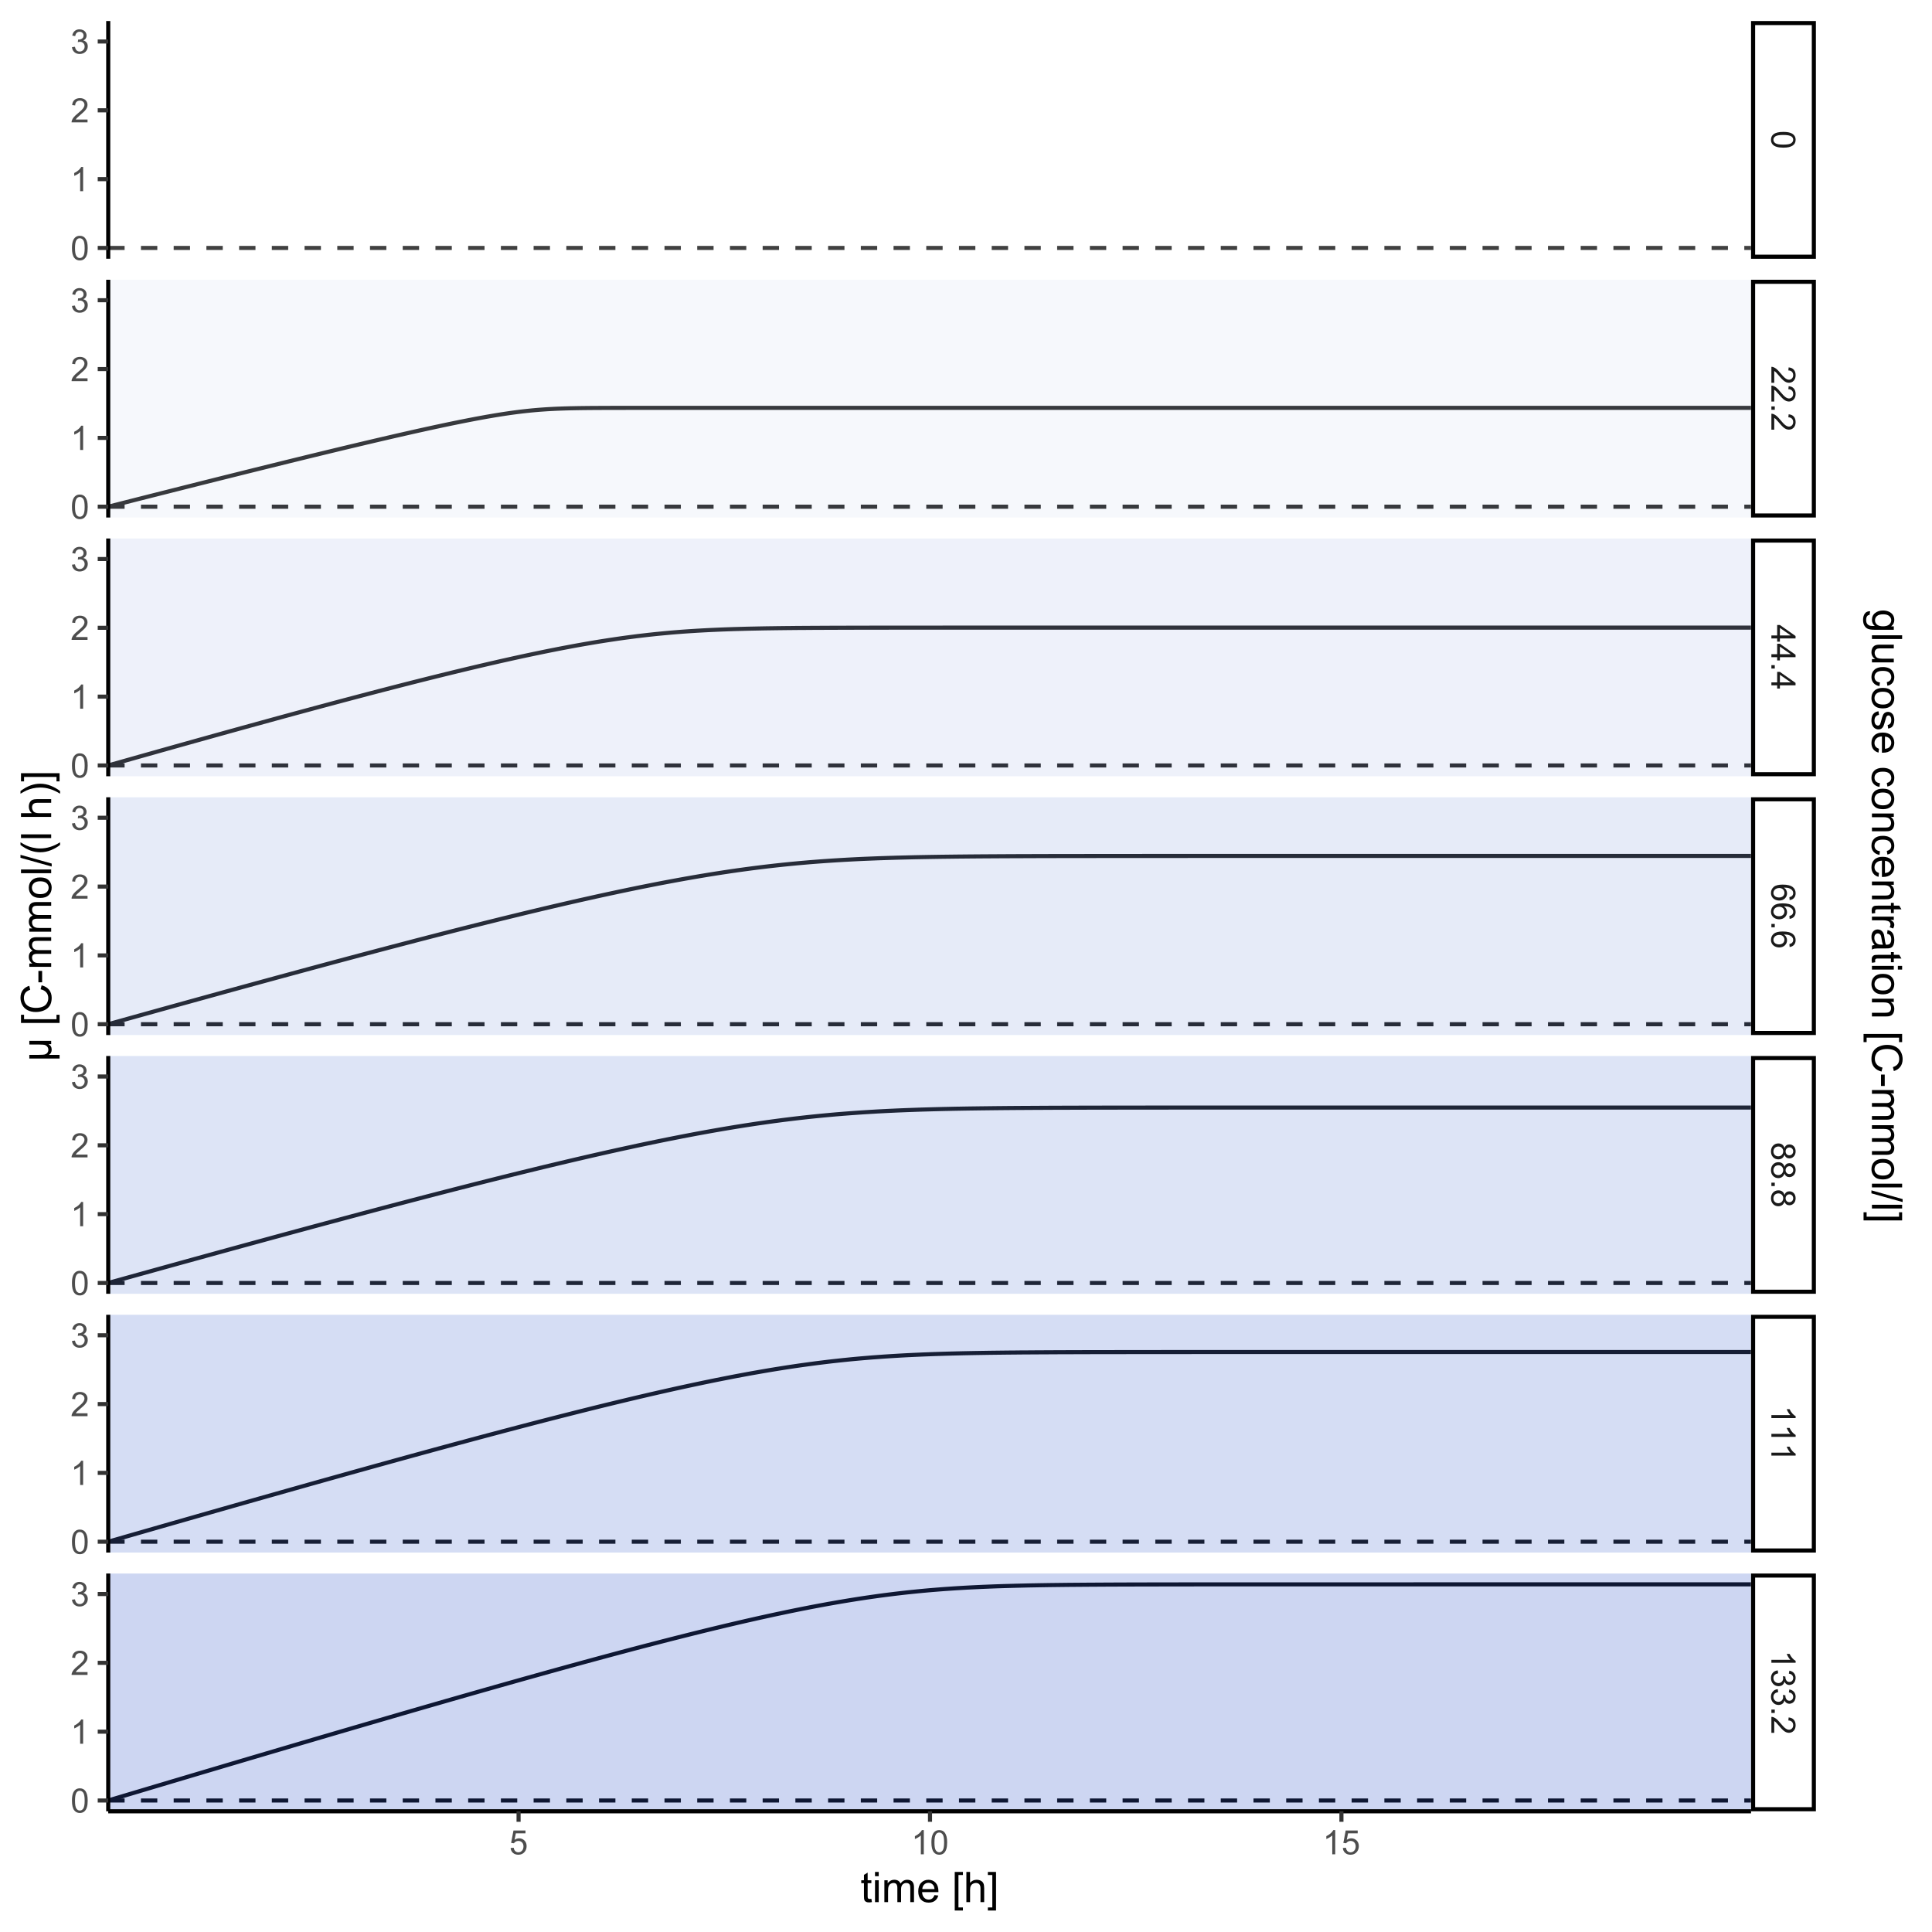 <?xml version="1.0" encoding="UTF-8"?>
<svg xmlns="http://www.w3.org/2000/svg" xmlns:xlink="http://www.w3.org/1999/xlink" width="504pt" height="504pt" viewBox="0 0 504 504" version="1.1">
<defs>
<g>
<symbol overflow="visible" id="glyph0-0">
<path style="stroke:none;" d="M 0 1.102 L 5.5 1.102 L 5.5 5.5 L 0 5.5 Z M 0.137 1.238 L 0.137 5.363 L 5.363 5.363 L 5.363 1.238 Z M 0.137 1.238 "/>
</symbol>
<symbol overflow="visible" id="glyph0-1">
<path style="stroke:none;" d="M 3.105 0.363 C 3.848 0.363 4.445 0.438 4.902 0.594 C 5.355 0.742 5.707 0.973 5.953 1.277 C 6.199 1.578 6.32 1.957 6.324 2.418 C 6.32 2.754 6.254 3.051 6.121 3.309 C 5.984 3.562 5.789 3.773 5.531 3.938 C 5.273 4.102 4.961 4.23 4.594 4.328 C 4.227 4.422 3.73 4.469 3.105 4.473 C 2.367 4.469 1.77 4.395 1.316 4.242 C 0.859 4.09 0.508 3.863 0.266 3.562 C 0.016 3.258 -0.105 2.875 -0.105 2.418 C -0.105 1.809 0.109 1.332 0.547 0.988 C 1.066 0.57 1.922 0.363 3.105 0.363 Z M 3.105 1.16 C 2.07 1.16 1.379 1.281 1.039 1.523 C 0.695 1.766 0.527 2.062 0.527 2.418 C 0.527 2.773 0.699 3.074 1.043 3.316 C 1.387 3.559 2.074 3.68 3.105 3.68 C 4.145 3.68 4.832 3.559 5.172 3.316 C 5.512 3.074 5.684 2.77 5.684 2.41 C 5.684 2.051 5.531 1.77 5.234 1.559 C 4.844 1.293 4.137 1.16 3.105 1.16 Z M 3.105 1.16 "/>
</symbol>
<symbol overflow="visible" id="glyph0-2">
<path style="stroke:none;" d="M 0.742 4.43 L 0 4.43 L 0 0.266 C 0.188 0.258 0.367 0.289 0.539 0.355 C 0.82 0.461 1.098 0.629 1.375 0.863 C 1.648 1.094 1.965 1.434 2.328 1.879 C 2.887 2.562 3.332 3.023 3.664 3.266 C 3.988 3.5 4.301 3.621 4.594 3.625 C 4.898 3.621 5.156 3.512 5.367 3.297 C 5.578 3.074 5.684 2.789 5.684 2.441 C 5.684 2.066 5.57 1.77 5.348 1.547 C 5.125 1.32 4.816 1.207 4.422 1.207 L 4.504 0.414 C 5.094 0.465 5.543 0.668 5.855 1.023 C 6.164 1.379 6.32 1.855 6.324 2.457 C 6.32 3.059 6.152 3.539 5.82 3.891 C 5.484 4.242 5.07 4.418 4.578 4.422 C 4.32 4.418 4.074 4.367 3.832 4.266 C 3.59 4.164 3.332 3.992 3.062 3.754 C 2.793 3.512 2.426 3.113 1.957 2.562 C 1.566 2.094 1.301 1.797 1.16 1.664 C 1.02 1.531 0.879 1.422 0.742 1.34 Z M 0.742 4.43 "/>
</symbol>
<symbol overflow="visible" id="glyph0-3">
<path style="stroke:none;" d="M 0 0.801 L 0.883 0.801 L 0.883 1.68 L 0 1.68 Z M 0 0.801 "/>
</symbol>
<symbol overflow="visible" id="glyph0-4">
<path style="stroke:none;" d="M 0 2.844 L 1.508 2.844 L 1.508 0.113 L 2.219 0.113 L 6.301 2.984 L 6.301 3.617 L 2.219 3.617 L 2.219 4.469 L 1.508 4.469 L 1.508 3.617 L 0 3.617 Z M 2.219 2.844 L 5.059 2.844 L 2.219 0.871 Z M 2.219 2.844 "/>
</symbol>
<symbol overflow="visible" id="glyph0-5">
<path style="stroke:none;" d="M 4.758 4.379 L 4.695 3.609 C 4.996 3.539 5.219 3.441 5.359 3.316 C 5.574 3.105 5.684 2.848 5.688 2.543 C 5.684 2.297 5.617 2.078 5.484 1.895 C 5.305 1.648 5.043 1.457 4.703 1.32 C 4.363 1.176 3.879 1.105 3.25 1.102 C 3.531 1.285 3.742 1.512 3.879 1.781 C 4.016 2.051 4.082 2.332 4.086 2.629 C 4.082 3.141 3.895 3.578 3.516 3.945 C 3.137 4.305 2.645 4.488 2.047 4.492 C 1.648 4.488 1.281 4.402 0.941 4.234 C 0.602 4.062 0.344 3.828 0.164 3.531 C -0.016 3.23 -0.105 2.895 -0.105 2.52 C -0.105 1.871 0.129 1.344 0.605 0.941 C 1.074 0.531 1.855 0.328 2.949 0.332 C 4.16 0.328 5.047 0.551 5.602 1.004 C 6.082 1.395 6.32 1.926 6.324 2.59 C 6.32 3.086 6.184 3.492 5.906 3.809 C 5.629 4.125 5.246 4.312 4.758 4.379 Z M 2.039 1.219 C 1.773 1.219 1.516 1.273 1.273 1.387 C 1.027 1.5 0.844 1.66 0.719 1.863 C 0.59 2.066 0.527 2.277 0.527 2.504 C 0.527 2.828 0.656 3.109 0.922 3.348 C 1.184 3.578 1.543 3.695 2 3.699 C 2.43 3.695 2.773 3.582 3.027 3.352 C 3.273 3.117 3.398 2.824 3.402 2.477 C 3.398 2.121 3.273 1.824 3.027 1.582 C 2.773 1.34 2.445 1.219 2.039 1.219 Z M 2.039 1.219 "/>
</symbol>
<symbol overflow="visible" id="glyph0-6">
<path style="stroke:none;" d="M 3.418 1.555 C 3.531 1.23 3.699 0.992 3.918 0.84 C 4.133 0.684 4.395 0.609 4.699 0.609 C 5.156 0.609 5.539 0.773 5.855 1.102 C 6.164 1.43 6.32 1.867 6.324 2.418 C 6.32 2.965 6.16 3.406 5.844 3.746 C 5.523 4.078 5.137 4.246 4.68 4.25 C 4.387 4.246 4.133 4.172 3.918 4.02 C 3.699 3.863 3.531 3.629 3.418 3.32 C 3.285 3.707 3.082 4 2.805 4.203 C 2.523 4.402 2.188 4.504 1.801 4.508 C 1.258 4.504 0.805 4.312 0.441 3.934 C 0.074 3.551 -0.105 3.051 -0.105 2.434 C -0.105 1.809 0.078 1.309 0.445 0.926 C 0.812 0.543 1.27 0.352 1.82 0.355 C 2.23 0.352 2.574 0.457 2.852 0.668 C 3.125 0.875 3.312 1.168 3.418 1.555 Z M 4.727 1.402 C 4.426 1.398 4.184 1.496 3.996 1.688 C 3.805 1.879 3.707 2.129 3.711 2.438 C 3.707 2.734 3.801 2.977 3.992 3.168 C 4.176 3.355 4.406 3.449 4.684 3.453 C 4.965 3.449 5.203 3.352 5.398 3.16 C 5.586 2.961 5.684 2.719 5.688 2.426 C 5.684 2.129 5.59 1.883 5.402 1.691 C 5.215 1.496 4.988 1.398 4.727 1.402 Z M 1.816 1.152 C 1.598 1.148 1.383 1.199 1.176 1.309 C 0.969 1.41 0.809 1.566 0.695 1.773 C 0.582 1.98 0.527 2.203 0.527 2.441 C 0.527 2.809 0.645 3.113 0.883 3.355 C 1.121 3.594 1.426 3.715 1.793 3.719 C 2.164 3.715 2.469 3.59 2.715 3.344 C 2.957 3.094 3.082 2.785 3.082 2.414 C 3.082 2.047 2.961 1.742 2.719 1.508 C 2.477 1.266 2.176 1.148 1.816 1.152 Z M 1.816 1.152 "/>
</symbol>
<symbol overflow="visible" id="glyph0-7">
<path style="stroke:none;" d="M 0 3.277 L 0 2.504 L 4.93 2.504 C 4.75 2.316 4.574 2.074 4.395 1.773 C 4.215 1.469 4.082 1.195 3.996 0.957 L 4.742 0.957 C 4.941 1.387 5.188 1.766 5.48 2.09 C 5.77 2.414 6.051 2.645 6.324 2.781 L 6.324 3.277 Z M 0 3.277 "/>
</symbol>
<symbol overflow="visible" id="glyph0-8">
<path style="stroke:none;" d="M 1.664 0.371 L 1.766 1.145 C 1.324 1.23 1.008 1.383 0.816 1.598 C 0.621 1.809 0.527 2.066 0.527 2.375 C 0.527 2.734 0.652 3.043 0.906 3.297 C 1.156 3.547 1.469 3.672 1.844 3.676 C 2.195 3.672 2.488 3.555 2.719 3.324 C 2.949 3.09 3.062 2.797 3.066 2.441 C 3.062 2.293 3.035 2.109 2.98 1.895 L 3.66 1.98 C 3.652 2.031 3.648 2.07 3.652 2.105 C 3.648 2.43 3.734 2.727 3.91 2.992 C 4.078 3.254 4.344 3.387 4.703 3.391 C 4.984 3.387 5.219 3.289 5.406 3.102 C 5.59 2.906 5.684 2.66 5.688 2.359 C 5.684 2.055 5.59 1.805 5.402 1.605 C 5.215 1.402 4.93 1.273 4.555 1.219 L 4.691 0.445 C 5.207 0.539 5.609 0.754 5.895 1.09 C 6.18 1.426 6.32 1.84 6.324 2.34 C 6.32 2.684 6.246 3.004 6.102 3.293 C 5.953 3.582 5.754 3.801 5.5 3.953 C 5.242 4.105 4.973 4.184 4.688 4.184 C 4.414 4.184 4.164 4.109 3.945 3.965 C 3.719 3.816 3.543 3.602 3.41 3.316 C 3.324 3.688 3.145 3.977 2.875 4.184 C 2.605 4.391 2.266 4.492 1.859 4.496 C 1.305 4.492 0.84 4.293 0.461 3.895 C 0.078 3.492 -0.109 2.984 -0.113 2.371 C -0.109 1.816 0.051 1.355 0.379 0.992 C 0.707 0.625 1.137 0.418 1.664 0.371 Z M 1.664 0.371 "/>
</symbol>
<symbol overflow="visible" id="glyph1-0">
<path style="stroke:none;" d="M 1.102 0 L 1.102 -5.5 L 5.5 -5.5 L 5.5 0 Z M 1.238 -0.137 L 5.363 -0.137 L 5.363 -5.363 L 1.238 -5.363 Z M 1.238 -0.137 "/>
</symbol>
<symbol overflow="visible" id="glyph1-1">
<path style="stroke:none;" d="M 0.367 -1.648 L 1.176 -1.719 C 1.234 -1.32 1.375 -1.023 1.594 -0.824 C 1.812 -0.625 2.078 -0.527 2.391 -0.527 C 2.762 -0.527 3.074 -0.668 3.336 -0.949 C 3.59 -1.23 3.719 -1.602 3.723 -2.066 C 3.719 -2.504 3.594 -2.852 3.348 -3.109 C 3.098 -3.363 2.773 -3.492 2.375 -3.492 C 2.125 -3.492 1.902 -3.434 1.703 -3.32 C 1.5 -3.207 1.344 -3.062 1.23 -2.883 L 0.504 -2.977 L 1.113 -6.215 L 4.246 -6.215 L 4.246 -5.473 L 1.73 -5.473 L 1.391 -3.781 C 1.766 -4.039 2.164 -4.172 2.582 -4.176 C 3.129 -4.172 3.594 -3.98 3.973 -3.605 C 4.352 -3.223 4.539 -2.734 4.543 -2.137 C 4.539 -1.562 4.375 -1.07 4.043 -0.656 C 3.637 -0.148 3.086 0.105 2.391 0.109 C 1.816 0.105 1.348 -0.051 0.984 -0.371 C 0.621 -0.691 0.414 -1.117 0.367 -1.648 Z M 0.367 -1.648 "/>
</symbol>
<symbol overflow="visible" id="glyph1-2">
<path style="stroke:none;" d="M 3.277 0 L 2.504 0 L 2.504 -4.93 C 2.316 -4.75 2.074 -4.574 1.773 -4.395 C 1.469 -4.215 1.195 -4.082 0.957 -3.996 L 0.957 -4.742 C 1.387 -4.941 1.766 -5.188 2.09 -5.48 C 2.414 -5.77 2.645 -6.051 2.781 -6.324 L 3.277 -6.324 Z M 3.277 0 "/>
</symbol>
<symbol overflow="visible" id="glyph1-3">
<path style="stroke:none;" d="M 0.367 -3.105 C 0.363 -3.848 0.438 -4.445 0.594 -4.902 C 0.742 -5.355 0.973 -5.707 1.277 -5.953 C 1.578 -6.199 1.957 -6.32 2.418 -6.324 C 2.754 -6.32 3.051 -6.254 3.309 -6.121 C 3.562 -5.984 3.773 -5.789 3.938 -5.531 C 4.102 -5.273 4.23 -4.961 4.328 -4.594 C 4.422 -4.227 4.469 -3.73 4.473 -3.105 C 4.469 -2.367 4.395 -1.77 4.242 -1.316 C 4.09 -0.859 3.863 -0.508 3.562 -0.262 C 3.258 -0.016 2.875 0.105 2.418 0.109 C 1.809 0.105 1.332 -0.109 0.988 -0.547 C 0.57 -1.066 0.363 -1.922 0.367 -3.105 Z M 1.16 -3.105 C 1.16 -2.07 1.281 -1.379 1.523 -1.039 C 1.766 -0.695 2.062 -0.527 2.418 -0.527 C 2.773 -0.527 3.074 -0.699 3.316 -1.043 C 3.559 -1.387 3.68 -2.074 3.68 -3.105 C 3.68 -4.145 3.559 -4.832 3.316 -5.172 C 3.074 -5.512 2.77 -5.684 2.41 -5.684 C 2.051 -5.684 1.77 -5.531 1.559 -5.234 C 1.293 -4.844 1.16 -4.137 1.16 -3.105 Z M 1.16 -3.105 "/>
</symbol>
<symbol overflow="visible" id="glyph1-4">
<path style="stroke:none;" d="M 4.43 -0.742 L 4.43 0 L 0.266 0 C 0.258 -0.188 0.289 -0.367 0.355 -0.539 C 0.461 -0.82 0.629 -1.098 0.863 -1.375 C 1.094 -1.648 1.434 -1.965 1.879 -2.328 C 2.562 -2.887 3.023 -3.332 3.266 -3.664 C 3.5 -3.988 3.621 -4.301 3.625 -4.594 C 3.621 -4.898 3.512 -5.156 3.297 -5.367 C 3.074 -5.578 2.789 -5.684 2.441 -5.684 C 2.066 -5.684 1.77 -5.57 1.547 -5.348 C 1.32 -5.125 1.207 -4.816 1.207 -4.422 L 0.414 -4.504 C 0.465 -5.094 0.668 -5.543 1.027 -5.855 C 1.379 -6.164 1.855 -6.32 2.457 -6.324 C 3.059 -6.32 3.539 -6.152 3.891 -5.82 C 4.242 -5.484 4.418 -5.07 4.422 -4.578 C 4.418 -4.32 4.367 -4.074 4.266 -3.832 C 4.164 -3.59 3.992 -3.332 3.754 -3.062 C 3.512 -2.793 3.113 -2.426 2.562 -1.957 C 2.094 -1.566 1.797 -1.301 1.664 -1.16 C 1.531 -1.02 1.422 -0.879 1.34 -0.742 Z M 4.43 -0.742 "/>
</symbol>
<symbol overflow="visible" id="glyph1-5">
<path style="stroke:none;" d="M 0.371 -1.664 L 1.145 -1.766 C 1.23 -1.324 1.383 -1.008 1.598 -0.816 C 1.809 -0.621 2.066 -0.527 2.375 -0.527 C 2.734 -0.527 3.043 -0.652 3.297 -0.906 C 3.547 -1.156 3.672 -1.469 3.676 -1.844 C 3.672 -2.195 3.555 -2.488 3.324 -2.719 C 3.09 -2.949 2.797 -3.062 2.441 -3.066 C 2.293 -3.062 2.109 -3.035 1.895 -2.98 L 1.98 -3.66 C 2.031 -3.652 2.07 -3.648 2.105 -3.652 C 2.434 -3.648 2.73 -3.734 2.996 -3.91 C 3.254 -4.078 3.387 -4.344 3.391 -4.703 C 3.387 -4.984 3.289 -5.219 3.102 -5.406 C 2.906 -5.59 2.66 -5.684 2.359 -5.688 C 2.055 -5.684 1.805 -5.59 1.605 -5.402 C 1.402 -5.215 1.273 -4.93 1.219 -4.555 L 0.445 -4.691 C 0.539 -5.207 0.754 -5.609 1.09 -5.895 C 1.426 -6.18 1.844 -6.32 2.344 -6.324 C 2.688 -6.32 3.004 -6.246 3.293 -6.102 C 3.582 -5.953 3.801 -5.754 3.953 -5.5 C 4.105 -5.242 4.184 -4.973 4.184 -4.688 C 4.184 -4.414 4.109 -4.164 3.965 -3.945 C 3.816 -3.719 3.602 -3.543 3.316 -3.41 C 3.688 -3.324 3.977 -3.145 4.184 -2.875 C 4.391 -2.602 4.492 -2.262 4.496 -1.859 C 4.492 -1.305 4.293 -0.84 3.895 -0.461 C 3.492 -0.078 2.984 0.109 2.371 0.113 C 1.816 0.109 1.355 -0.051 0.992 -0.379 C 0.625 -0.707 0.418 -1.137 0.371 -1.664 Z M 0.371 -1.664 "/>
</symbol>
<symbol overflow="visible" id="glyph2-0">
<path style="stroke:none;" d="M 1.375 0 L 1.375 -6.875 L 6.875 -6.875 L 6.875 0 Z M 1.547 -0.172 L 6.703 -0.172 L 6.703 -6.703 L 1.547 -6.703 Z M 1.547 -0.172 "/>
</symbol>
<symbol overflow="visible" id="glyph2-1">
<path style="stroke:none;" d="M 2.836 -0.863 L 2.977 -0.012 C 2.703 0.043 2.457 0.07 2.246 0.074 C 1.891 0.07 1.621 0.02 1.43 -0.09 C 1.234 -0.199 1.098 -0.348 1.02 -0.527 C 0.941 -0.707 0.902 -1.086 0.902 -1.672 L 0.902 -4.953 L 0.195 -4.953 L 0.195 -5.703 L 0.902 -5.703 L 0.902 -7.117 L 1.863 -7.695 L 1.863 -5.703 L 2.836 -5.703 L 2.836 -4.953 L 1.863 -4.953 L 1.863 -1.617 C 1.863 -1.34 1.879 -1.16 1.914 -1.086 C 1.945 -1.004 2 -0.941 2.078 -0.898 C 2.152 -0.848 2.262 -0.824 2.41 -0.828 C 2.516 -0.824 2.66 -0.836 2.836 -0.863 Z M 2.836 -0.863 "/>
</symbol>
<symbol overflow="visible" id="glyph2-2">
<path style="stroke:none;" d="M 0.73 -6.762 L 0.73 -7.875 L 1.695 -7.875 L 1.695 -6.762 Z M 0.73 0 L 0.73 -5.703 L 1.695 -5.703 L 1.695 0 Z M 0.73 0 "/>
</symbol>
<symbol overflow="visible" id="glyph2-3">
<path style="stroke:none;" d="M 0.727 0 L 0.727 -5.703 L 1.59 -5.703 L 1.59 -4.902 C 1.766 -5.18 2.004 -5.406 2.305 -5.578 C 2.598 -5.746 2.938 -5.828 3.32 -5.832 C 3.738 -5.828 4.086 -5.742 4.359 -5.566 C 4.629 -5.391 4.816 -5.145 4.93 -4.836 C 5.379 -5.496 5.969 -5.828 6.691 -5.832 C 7.254 -5.828 7.688 -5.672 7.996 -5.363 C 8.297 -5.047 8.449 -4.566 8.453 -3.914 L 8.453 0 L 7.492 0 L 7.492 -3.594 C 7.488 -3.977 7.457 -4.254 7.398 -4.426 C 7.332 -4.594 7.219 -4.734 7.059 -4.84 C 6.891 -4.941 6.695 -4.992 6.477 -4.996 C 6.07 -4.992 5.738 -4.859 5.477 -4.594 C 5.211 -4.328 5.078 -3.898 5.082 -3.312 L 5.082 0 L 4.113 0 L 4.113 -3.707 C 4.113 -4.133 4.031 -4.453 3.875 -4.672 C 3.715 -4.883 3.461 -4.992 3.105 -4.996 C 2.832 -4.992 2.578 -4.922 2.348 -4.781 C 2.117 -4.637 1.949 -4.426 1.848 -4.152 C 1.738 -3.875 1.688 -3.477 1.691 -2.961 L 1.691 0 Z M 0.727 0 "/>
</symbol>
<symbol overflow="visible" id="glyph2-4">
<path style="stroke:none;" d="M 4.629 -1.836 L 5.629 -1.715 C 5.469 -1.125 5.176 -0.672 4.75 -0.352 C 4.324 -0.031 3.781 0.129 3.121 0.129 C 2.281 0.129 1.617 -0.125 1.133 -0.641 C 0.641 -1.152 0.398 -1.875 0.402 -2.805 C 0.398 -3.762 0.645 -4.504 1.145 -5.035 C 1.637 -5.562 2.277 -5.828 3.066 -5.832 C 3.824 -5.828 4.449 -5.57 4.934 -5.051 C 5.418 -4.531 5.66 -3.801 5.66 -2.863 C 5.66 -2.805 5.656 -2.719 5.656 -2.605 L 1.402 -2.605 C 1.434 -1.977 1.613 -1.496 1.934 -1.164 C 2.25 -0.828 2.645 -0.66 3.125 -0.664 C 3.477 -0.66 3.781 -0.754 4.031 -0.945 C 4.281 -1.129 4.48 -1.426 4.629 -1.836 Z M 1.457 -3.398 L 4.641 -3.398 C 4.598 -3.879 4.473 -4.238 4.273 -4.48 C 3.961 -4.852 3.562 -5.039 3.078 -5.039 C 2.629 -5.039 2.258 -4.891 1.957 -4.594 C 1.652 -4.297 1.484 -3.898 1.457 -3.398 Z M 1.457 -3.398 "/>
</symbol>
<symbol overflow="visible" id="glyph2-5">
<path style="stroke:none;" d=""/>
</symbol>
<symbol overflow="visible" id="glyph2-6">
<path style="stroke:none;" d="M 0.746 2.188 L 0.746 -7.875 L 2.879 -7.875 L 2.879 -7.074 L 1.715 -7.074 L 1.715 1.387 L 2.879 1.387 L 2.879 2.188 Z M 0.746 2.188 "/>
</symbol>
<symbol overflow="visible" id="glyph2-7">
<path style="stroke:none;" d="M 0.727 0 L 0.727 -7.875 L 1.691 -7.875 L 1.691 -5.047 C 2.141 -5.566 2.711 -5.828 3.398 -5.832 C 3.82 -5.828 4.188 -5.746 4.5 -5.582 C 4.812 -5.414 5.035 -5.184 5.168 -4.891 C 5.301 -4.598 5.367 -4.172 5.371 -3.613 L 5.371 0 L 4.406 0 L 4.406 -3.613 C 4.406 -4.094 4.301 -4.445 4.09 -4.668 C 3.879 -4.887 3.582 -4.996 3.203 -5 C 2.914 -4.996 2.645 -4.922 2.395 -4.777 C 2.141 -4.625 1.961 -4.426 1.852 -4.172 C 1.742 -3.918 1.688 -3.566 1.691 -3.121 L 1.691 0 Z M 0.727 0 "/>
</symbol>
<symbol overflow="visible" id="glyph2-8">
<path style="stroke:none;" d="M 2.344 2.188 L 0.211 2.188 L 0.211 1.387 L 1.375 1.387 L 1.375 -7.074 L 0.211 -7.074 L 0.211 -7.875 L 2.344 -7.875 Z M 2.344 2.188 "/>
</symbol>
<symbol overflow="visible" id="glyph3-0">
<path style="stroke:none;" d="M 0 -1.375 L -6.875 -1.375 L -6.875 -6.875 L 0 -6.875 Z M -0.172 -1.547 L -0.172 -6.703 L -6.703 -6.703 L -6.703 -1.547 Z M -0.172 -1.547 "/>
</symbol>
<symbol overflow="visible" id="glyph3-1">
<path style="stroke:none;" d="M -5.703 -5.469 L 0 -5.469 L 0 -4.602 L -0.676 -4.602 C -0.387 -4.414 -0.191 -4.23 -0.086 -4.051 C 0.059 -3.793 0.129 -3.504 0.133 -3.176 C 0.129 -2.875 0.074 -2.609 -0.043 -2.383 C -0.129 -2.207 -0.309 -2.02 -0.574 -1.816 L 2.188 -1.816 L 2.188 -0.859 L -5.703 -0.859 L -5.703 -1.816 L -3.289 -1.816 C -2.406 -1.816 -1.84 -1.859 -1.582 -1.953 C -1.32 -2.043 -1.113 -2.195 -0.965 -2.406 C -0.812 -2.613 -0.738 -2.855 -0.742 -3.133 C -0.738 -3.418 -0.816 -3.672 -0.977 -3.898 C -1.133 -4.121 -1.336 -4.281 -1.586 -4.375 C -1.832 -4.465 -2.395 -4.512 -3.27 -4.516 L -5.703 -4.516 Z M -5.703 -5.469 "/>
</symbol>
<symbol overflow="visible" id="glyph3-2">
<path style="stroke:none;" d=""/>
</symbol>
<symbol overflow="visible" id="glyph3-3">
<path style="stroke:none;" d="M 2.188 -0.746 L -7.875 -0.746 L -7.875 -2.879 L -7.074 -2.879 L -7.074 -1.715 L 1.387 -1.715 L 1.387 -2.879 L 2.188 -2.879 Z M 2.188 -0.746 "/>
</symbol>
<symbol overflow="visible" id="glyph3-4">
<path style="stroke:none;" d="M -2.762 -6.469 L -2.496 -7.508 C -1.641 -7.285 -0.988 -6.895 -0.539 -6.328 C -0.094 -5.758 0.129 -5.062 0.133 -4.25 C 0.129 -3.398 -0.039 -2.707 -0.383 -2.176 C -0.727 -1.641 -1.227 -1.238 -1.883 -0.961 C -2.535 -0.684 -3.242 -0.543 -3.996 -0.547 C -4.816 -0.543 -5.531 -0.699 -6.141 -1.016 C -6.75 -1.328 -7.211 -1.777 -7.531 -2.355 C -7.844 -2.934 -8.004 -3.57 -8.008 -4.266 C -8.004 -5.051 -7.805 -5.711 -7.406 -6.25 C -7.004 -6.785 -6.438 -7.16 -5.715 -7.375 L -5.473 -6.348 C -6.043 -6.16 -6.457 -5.895 -6.723 -5.551 C -6.98 -5.199 -7.113 -4.766 -7.117 -4.242 C -7.113 -3.637 -6.969 -3.129 -6.68 -2.727 C -6.391 -2.316 -6 -2.031 -5.512 -1.867 C -5.023 -1.699 -4.52 -1.617 -4 -1.621 C -3.328 -1.617 -2.742 -1.715 -2.246 -1.914 C -1.746 -2.105 -1.375 -2.41 -1.129 -2.824 C -0.879 -3.234 -0.754 -3.68 -0.758 -4.164 C -0.754 -4.746 -0.922 -5.238 -1.262 -5.645 C -1.594 -6.043 -2.094 -6.32 -2.762 -6.469 Z M -2.762 -6.469 "/>
</symbol>
<symbol overflow="visible" id="glyph3-5">
<path style="stroke:none;" d="M -2.363 -0.348 L -3.336 -0.348 L -3.336 -3.32 L -2.363 -3.32 Z M -2.363 -0.348 "/>
</symbol>
<symbol overflow="visible" id="glyph3-6">
<path style="stroke:none;" d="M 0 -0.727 L -5.703 -0.727 L -5.703 -1.59 L -4.902 -1.59 C -5.18 -1.766 -5.406 -2.004 -5.578 -2.305 C -5.746 -2.598 -5.828 -2.938 -5.832 -3.32 C -5.828 -3.738 -5.742 -4.086 -5.566 -4.359 C -5.391 -4.629 -5.145 -4.816 -4.836 -4.93 C -5.496 -5.379 -5.828 -5.969 -5.832 -6.691 C -5.828 -7.254 -5.672 -7.688 -5.363 -7.996 C -5.047 -8.297 -4.566 -8.449 -3.914 -8.453 L 0 -8.453 L 0 -7.492 L -3.594 -7.492 C -3.977 -7.488 -4.254 -7.457 -4.426 -7.398 C -4.594 -7.332 -4.734 -7.219 -4.84 -7.059 C -4.941 -6.891 -4.992 -6.695 -4.996 -6.477 C -4.992 -6.07 -4.859 -5.738 -4.594 -5.477 C -4.328 -5.211 -3.898 -5.078 -3.312 -5.082 L 0 -5.082 L 0 -4.113 L -3.707 -4.113 C -4.133 -4.113 -4.453 -4.031 -4.672 -3.875 C -4.883 -3.715 -4.992 -3.461 -4.996 -3.105 C -4.992 -2.832 -4.922 -2.578 -4.781 -2.348 C -4.637 -2.117 -4.426 -1.949 -4.152 -1.848 C -3.875 -1.738 -3.477 -1.688 -2.961 -1.691 L 0 -1.691 Z M 0 -0.727 "/>
</symbol>
<symbol overflow="visible" id="glyph3-7">
<path style="stroke:none;" d="M -2.852 -0.367 C -3.906 -0.363 -4.688 -0.656 -5.199 -1.246 C -5.617 -1.734 -5.828 -2.332 -5.832 -3.039 C -5.828 -3.82 -5.574 -4.461 -5.062 -4.961 C -4.547 -5.457 -3.836 -5.707 -2.934 -5.711 C -2.195 -5.707 -1.617 -5.598 -1.199 -5.379 C -0.777 -5.156 -0.449 -4.832 -0.219 -4.414 C 0.016 -3.992 0.129 -3.535 0.129 -3.039 C 0.129 -2.238 -0.125 -1.594 -0.637 -1.105 C -1.148 -0.609 -1.887 -0.363 -2.852 -0.367 Z M -2.852 -1.359 C -2.121 -1.359 -1.574 -1.516 -1.211 -1.836 C -0.844 -2.152 -0.66 -2.555 -0.664 -3.039 C -0.66 -3.516 -0.844 -3.914 -1.211 -4.234 C -1.574 -4.551 -2.133 -4.711 -2.883 -4.715 C -3.586 -4.711 -4.117 -4.551 -4.484 -4.234 C -4.844 -3.91 -5.027 -3.512 -5.031 -3.039 C -5.027 -2.555 -4.848 -2.152 -4.488 -1.836 C -4.129 -1.516 -3.582 -1.359 -2.852 -1.359 Z M -2.852 -1.359 "/>
</symbol>
<symbol overflow="visible" id="glyph3-8">
<path style="stroke:none;" d="M 0 -0.703 L -7.875 -0.703 L -7.875 -1.672 L 0 -1.672 Z M 0 -0.703 "/>
</symbol>
<symbol overflow="visible" id="glyph3-9">
<path style="stroke:none;" d="M 0.133 0 L -8.008 -2.281 L -8.008 -3.055 L 0.133 -0.777 Z M 0.133 0 "/>
</symbol>
<symbol overflow="visible" id="glyph3-10">
<path style="stroke:none;" d="M 2.316 -2.574 C 1.637 -2.035 0.852 -1.586 -0.047 -1.219 C -0.949 -0.852 -1.883 -0.668 -2.852 -0.668 C -3.699 -0.668 -4.516 -0.805 -5.301 -1.078 C -6.203 -1.398 -7.105 -1.895 -8.008 -2.574 L -8.008 -3.266 C -7.262 -2.828 -6.73 -2.543 -6.414 -2.406 C -5.918 -2.184 -5.402 -2.012 -4.867 -1.891 C -4.195 -1.734 -3.523 -1.656 -2.848 -1.66 C -1.121 -1.656 0.598 -2.191 2.316 -3.266 Z M 2.316 -2.574 "/>
</symbol>
<symbol overflow="visible" id="glyph3-11">
<path style="stroke:none;" d="M 0 -0.727 L -7.875 -0.727 L -7.875 -1.691 L -5.047 -1.691 C -5.566 -2.141 -5.828 -2.711 -5.832 -3.398 C -5.828 -3.82 -5.746 -4.188 -5.582 -4.5 C -5.414 -4.812 -5.184 -5.035 -4.891 -5.168 C -4.598 -5.301 -4.172 -5.367 -3.613 -5.371 L 0 -5.371 L 0 -4.406 L -3.613 -4.406 C -4.094 -4.406 -4.445 -4.301 -4.668 -4.09 C -4.887 -3.879 -4.996 -3.582 -5 -3.203 C -4.996 -2.914 -4.922 -2.645 -4.777 -2.395 C -4.625 -2.141 -4.426 -1.961 -4.172 -1.852 C -3.918 -1.742 -3.566 -1.688 -3.121 -1.691 L 0 -1.691 Z M 0 -0.727 "/>
</symbol>
<symbol overflow="visible" id="glyph3-12">
<path style="stroke:none;" d="M 2.316 -1.359 L 2.316 -0.664 C 0.598 -1.734 -1.121 -2.273 -2.848 -2.273 C -3.52 -2.273 -4.188 -2.195 -4.852 -2.043 C -5.387 -1.918 -5.902 -1.746 -6.398 -1.531 C -6.719 -1.387 -7.254 -1.102 -8.008 -0.668 L -8.008 -1.359 C -7.105 -2.031 -6.203 -2.527 -5.301 -2.852 C -4.516 -3.125 -3.699 -3.262 -2.852 -3.266 C -1.883 -3.262 -0.949 -3.078 -0.047 -2.707 C 0.852 -2.336 1.637 -1.887 2.316 -1.359 Z M 2.316 -1.359 "/>
</symbol>
<symbol overflow="visible" id="glyph3-13">
<path style="stroke:none;" d="M 2.188 -2.344 L 2.188 -0.211 L 1.387 -0.211 L 1.387 -1.375 L -7.074 -1.375 L -7.074 -0.211 L -7.875 -0.211 L -7.875 -2.344 Z M 2.188 -2.344 "/>
</symbol>
<symbol overflow="visible" id="glyph4-0">
<path style="stroke:none;" d="M 0 1.375 L 6.875 1.375 L 6.875 6.875 L 0 6.875 Z M 0.172 1.547 L 0.172 6.703 L 6.703 6.703 L 6.703 1.547 Z M 0.172 1.547 "/>
</symbol>
<symbol overflow="visible" id="glyph4-1">
<path style="stroke:none;" d="M -0.473 0.547 L -0.613 1.488 C -0.898 1.527 -1.109 1.637 -1.246 1.816 C -1.422 2.055 -1.512 2.379 -1.516 2.797 C -1.512 3.242 -1.422 3.59 -1.246 3.832 C -1.062 4.074 -0.812 4.238 -0.492 4.328 C -0.297 4.379 0.113 4.402 0.746 4.398 C 0.246 3.973 0 3.445 0 2.82 C 0 2.031 0.281 1.426 0.848 1 C 1.41 0.566 2.09 0.352 2.883 0.355 C 3.426 0.352 3.926 0.449 4.391 0.648 C 4.848 0.844 5.203 1.129 5.457 1.504 C 5.703 1.875 5.828 2.316 5.832 2.824 C 5.828 3.496 5.559 4.051 5.016 4.492 L 5.703 4.492 L 5.703 5.383 L 0.773 5.383 C -0.113 5.379 -0.742 5.289 -1.113 5.109 C -1.484 4.93 -1.777 4.641 -1.992 4.25 C -2.207 3.855 -2.312 3.375 -2.316 2.805 C -2.312 2.121 -2.16 1.57 -1.855 1.156 C -1.547 0.734 -1.086 0.531 -0.473 0.547 Z M 2.953 1.348 C 2.203 1.348 1.656 1.496 1.316 1.793 C 0.969 2.09 0.797 2.461 0.801 2.91 C 0.797 3.352 0.969 3.723 1.312 4.027 C 1.656 4.324 2.191 4.477 2.922 4.48 C 3.617 4.477 4.145 4.32 4.5 4.016 C 4.852 3.703 5.027 3.332 5.031 2.895 C 5.027 2.465 4.852 2.098 4.508 1.797 C 4.156 1.496 3.641 1.348 2.953 1.348 Z M 2.953 1.348 "/>
</symbol>
<symbol overflow="visible" id="glyph4-2">
<path style="stroke:none;" d="M 0 0.703 L 7.875 0.703 L 7.875 1.672 L 0 1.672 Z M 0 0.703 "/>
</symbol>
<symbol overflow="visible" id="glyph4-3">
<path style="stroke:none;" d="M 0 4.465 L 0.84 4.465 C 0.191 4.02 -0.129 3.414 -0.129 2.652 C -0.129 2.312 -0.066 2 0.062 1.711 C 0.191 1.418 0.355 1.199 0.551 1.059 C 0.746 0.914 0.984 0.816 1.266 0.762 C 1.453 0.723 1.754 0.703 2.172 0.703 L 5.703 0.703 L 5.703 1.672 L 2.539 1.672 C 2.031 1.668 1.691 1.688 1.52 1.73 C 1.262 1.785 1.062 1.914 0.922 2.113 C 0.773 2.309 0.703 2.555 0.703 2.848 C 0.703 3.137 0.777 3.406 0.926 3.66 C 1.074 3.914 1.273 4.094 1.531 4.199 C 1.785 4.305 2.16 4.359 2.648 4.359 L 5.703 4.359 L 5.703 5.328 L 0 5.328 Z M 0 4.465 "/>
</symbol>
<symbol overflow="visible" id="glyph4-4">
<path style="stroke:none;" d="M 2.09 4.445 L 1.965 5.398 C 1.309 5.289 0.797 5.023 0.426 4.598 C 0.055 4.168 -0.129 3.645 -0.129 3.023 C -0.129 2.242 0.125 1.613 0.637 1.141 C 1.145 0.664 1.875 0.426 2.832 0.43 C 3.441 0.426 3.98 0.527 4.445 0.734 C 4.906 0.938 5.254 1.25 5.484 1.668 C 5.715 2.082 5.828 2.535 5.832 3.027 C 5.828 3.645 5.672 4.152 5.363 4.547 C 5.047 4.941 4.602 5.191 4.027 5.305 L 3.883 4.367 C 4.262 4.273 4.551 4.117 4.746 3.891 C 4.941 3.664 5.039 3.387 5.039 3.066 C 5.039 2.574 4.863 2.18 4.516 1.879 C 4.164 1.57 3.613 1.418 2.859 1.422 C 2.09 1.418 1.531 1.566 1.188 1.863 C 0.84 2.156 0.668 2.539 0.668 3.012 C 0.668 3.391 0.781 3.707 1.016 3.961 C 1.242 4.215 1.602 4.375 2.09 4.445 Z M 2.09 4.445 "/>
</symbol>
<symbol overflow="visible" id="glyph4-5">
<path style="stroke:none;" d="M 2.852 0.363 C 3.906 0.363 4.688 0.656 5.199 1.246 C 5.617 1.734 5.828 2.332 5.832 3.039 C 5.828 3.82 5.574 4.461 5.062 4.961 C 4.547 5.457 3.836 5.707 2.934 5.711 C 2.195 5.707 1.617 5.598 1.199 5.379 C 0.777 5.156 0.449 4.832 0.219 4.414 C -0.016 3.992 -0.129 3.535 -0.129 3.039 C -0.129 2.238 0.125 1.594 0.637 1.102 C 1.148 0.609 1.887 0.363 2.852 0.363 Z M 2.852 1.359 C 2.121 1.359 1.574 1.516 1.211 1.836 C 0.848 2.152 0.668 2.555 0.668 3.039 C 0.668 3.516 0.848 3.914 1.215 4.234 C 1.574 4.551 2.133 4.711 2.883 4.715 C 3.586 4.711 4.117 4.551 4.484 4.234 C 4.844 3.91 5.027 3.512 5.031 3.039 C 5.027 2.555 4.848 2.152 4.488 1.836 C 4.129 1.516 3.582 1.359 2.852 1.359 Z M 2.852 1.359 "/>
</symbol>
<symbol overflow="visible" id="glyph4-6">
<path style="stroke:none;" d="M 1.703 0.34 L 1.852 1.293 C 1.469 1.344 1.176 1.492 0.973 1.742 C 0.77 1.984 0.668 2.328 0.668 2.773 C 0.668 3.211 0.758 3.539 0.938 3.758 C 1.117 3.969 1.328 4.078 1.574 4.082 C 1.789 4.078 1.961 3.984 2.09 3.797 C 2.172 3.664 2.281 3.332 2.418 2.809 C 2.594 2.098 2.75 1.605 2.883 1.332 C 3.012 1.055 3.191 0.848 3.422 0.711 C 3.652 0.566 3.906 0.496 4.188 0.5 C 4.441 0.496 4.676 0.555 4.895 0.672 C 5.105 0.785 5.289 0.945 5.438 1.148 C 5.547 1.297 5.637 1.5 5.715 1.762 C 5.789 2.02 5.828 2.297 5.832 2.598 C 5.828 3.043 5.766 3.438 5.637 3.777 C 5.508 4.113 5.332 4.363 5.113 4.527 C 4.891 4.688 4.598 4.797 4.234 4.859 L 4.102 3.914 C 4.395 3.871 4.621 3.746 4.789 3.543 C 4.953 3.336 5.039 3.043 5.039 2.668 C 5.039 2.223 4.965 1.906 4.816 1.719 C 4.668 1.523 4.496 1.43 4.301 1.434 C 4.176 1.43 4.062 1.469 3.965 1.551 C 3.859 1.629 3.773 1.754 3.707 1.922 C 3.668 2.016 3.586 2.301 3.461 2.777 C 3.273 3.461 3.121 3.938 3.008 4.207 C 2.891 4.477 2.723 4.688 2.504 4.844 C 2.277 4.996 2.004 5.074 1.676 5.074 C 1.352 5.074 1.047 4.98 0.766 4.793 C 0.48 4.605 0.262 4.332 0.105 3.98 C -0.051 3.621 -0.129 3.223 -0.129 2.777 C -0.129 2.035 0.023 1.469 0.332 1.082 C 0.641 0.691 1.098 0.445 1.703 0.34 Z M 1.703 0.34 "/>
</symbol>
<symbol overflow="visible" id="glyph4-7">
<path style="stroke:none;" d="M 1.836 4.629 L 1.715 5.629 C 1.129 5.469 0.676 5.176 0.355 4.75 C 0.031 4.324 -0.129 3.781 -0.129 3.121 C -0.129 2.281 0.125 1.617 0.641 1.133 C 1.152 0.641 1.875 0.398 2.805 0.402 C 3.762 0.398 4.504 0.645 5.035 1.145 C 5.562 1.637 5.828 2.277 5.832 3.066 C 5.828 3.824 5.57 4.449 5.051 4.934 C 4.531 5.418 3.801 5.66 2.863 5.66 C 2.805 5.66 2.719 5.656 2.605 5.656 L 2.605 1.402 C 1.977 1.434 1.496 1.613 1.164 1.934 C 0.832 2.25 0.668 2.645 0.668 3.125 C 0.668 3.477 0.758 3.781 0.945 4.031 C 1.129 4.281 1.426 4.48 1.836 4.629 Z M 3.398 1.457 L 3.398 4.641 C 3.879 4.598 4.238 4.473 4.48 4.273 C 4.852 3.961 5.039 3.562 5.039 3.078 C 5.039 2.629 4.891 2.258 4.594 1.957 C 4.297 1.652 3.898 1.484 3.398 1.457 Z M 3.398 1.457 "/>
</symbol>
<symbol overflow="visible" id="glyph4-8">
<path style="stroke:none;" d=""/>
</symbol>
<symbol overflow="visible" id="glyph4-9">
<path style="stroke:none;" d="M 0 0.727 L 5.703 0.727 L 5.703 1.594 L 4.895 1.594 C 5.516 2.012 5.828 2.617 5.832 3.41 C 5.828 3.754 5.766 4.066 5.645 4.355 C 5.52 4.641 5.359 4.859 5.16 5.004 C 4.957 5.145 4.719 5.242 4.445 5.305 C 4.266 5.336 3.953 5.355 3.508 5.359 L 0 5.359 L 0 4.395 L 3.469 4.395 C 3.863 4.395 4.156 4.355 4.352 4.281 C 4.543 4.203 4.699 4.07 4.82 3.879 C 4.934 3.688 4.992 3.461 4.996 3.207 C 4.992 2.793 4.859 2.438 4.602 2.141 C 4.336 1.836 3.844 1.688 3.117 1.691 L 0 1.691 Z M 0 0.727 "/>
</symbol>
<symbol overflow="visible" id="glyph4-10">
<path style="stroke:none;" d="M 0.863 2.836 L 0.012 2.977 C -0.043 2.703 -0.07 2.457 -0.074 2.246 C -0.07 1.891 -0.02 1.621 0.09 1.43 C 0.199 1.234 0.348 1.098 0.527 1.02 C 0.707 0.941 1.086 0.902 1.672 0.902 L 4.953 0.902 L 4.953 0.191 L 5.703 0.191 L 5.703 0.902 L 7.117 0.902 L 7.695 1.863 L 5.703 1.863 L 5.703 2.836 L 4.953 2.836 L 4.953 1.863 L 1.617 1.863 C 1.34 1.863 1.16 1.879 1.086 1.914 C 1.004 1.945 0.941 2 0.898 2.078 C 0.848 2.152 0.824 2.262 0.828 2.41 C 0.824 2.516 0.836 2.66 0.863 2.836 Z M 0.863 2.836 "/>
</symbol>
<symbol overflow="visible" id="glyph4-11">
<path style="stroke:none;" d="M 0 0.715 L 5.703 0.715 L 5.703 1.586 L 4.84 1.586 C 5.242 1.805 5.508 2.008 5.637 2.199 C 5.766 2.383 5.828 2.59 5.832 2.82 C 5.828 3.141 5.727 3.473 5.523 3.812 L 4.625 3.48 C 4.762 3.242 4.832 3.004 4.836 2.77 C 4.832 2.555 4.77 2.363 4.645 2.199 C 4.516 2.027 4.34 1.91 4.113 1.844 C 3.77 1.73 3.391 1.676 2.984 1.68 L 0 1.68 Z M 0 0.715 "/>
</symbol>
<symbol overflow="visible" id="glyph4-12">
<path style="stroke:none;" d="M 0.703 4.445 C 0.398 4.086 0.184 3.742 0.059 3.414 C -0.066 3.082 -0.129 2.727 -0.129 2.348 C -0.129 1.719 0.023 1.238 0.328 0.902 C 0.633 0.566 1.023 0.398 1.504 0.398 C 1.781 0.398 2.035 0.461 2.27 0.586 C 2.496 0.711 2.684 0.875 2.824 1.086 C 2.965 1.289 3.07 1.523 3.141 1.781 C 3.191 1.969 3.238 2.254 3.289 2.641 C 3.375 3.418 3.488 3.992 3.621 4.367 C 3.754 4.367 3.836 4.371 3.871 4.371 C 4.266 4.371 4.543 4.277 4.703 4.098 C 4.918 3.848 5.027 3.48 5.031 2.996 C 5.027 2.539 4.949 2.203 4.793 1.988 C 4.633 1.77 4.352 1.609 3.949 1.508 L 4.078 0.562 C 4.48 0.648 4.805 0.789 5.055 0.988 C 5.301 1.184 5.492 1.469 5.629 1.844 C 5.762 2.215 5.828 2.645 5.832 3.137 C 5.828 3.621 5.773 4.02 5.66 4.324 C 5.543 4.629 5.398 4.852 5.227 4.996 C 5.055 5.137 4.836 5.238 4.57 5.297 C 4.406 5.328 4.109 5.344 3.68 5.344 L 2.391 5.344 C 1.492 5.344 0.922 5.363 0.684 5.406 C 0.445 5.445 0.219 5.527 0 5.648 L 0 4.641 C 0.199 4.539 0.434 4.473 0.703 4.445 Z M 2.863 4.367 C 2.719 4.012 2.598 3.488 2.496 2.789 C 2.438 2.391 2.371 2.105 2.301 1.941 C 2.227 1.773 2.121 1.648 1.988 1.562 C 1.848 1.473 1.695 1.43 1.531 1.43 C 1.27 1.43 1.055 1.527 0.887 1.723 C 0.711 1.918 0.625 2.203 0.629 2.578 C 0.625 2.949 0.707 3.277 0.871 3.57 C 1.031 3.859 1.254 4.074 1.543 4.211 C 1.758 4.312 2.082 4.363 2.508 4.367 Z M 2.863 4.367 "/>
</symbol>
<symbol overflow="visible" id="glyph4-13">
<path style="stroke:none;" d="M 6.762 0.73 L 7.875 0.73 L 7.875 1.695 L 6.762 1.695 Z M 0 0.73 L 5.703 0.73 L 5.703 1.695 L 0 1.695 Z M 0 0.73 "/>
</symbol>
<symbol overflow="visible" id="glyph4-14">
<path style="stroke:none;" d="M -2.188 0.746 L 7.875 0.746 L 7.875 2.879 L 7.074 2.879 L 7.074 1.715 L -1.387 1.715 L -1.387 2.879 L -2.188 2.879 Z M -2.188 0.746 "/>
</symbol>
<symbol overflow="visible" id="glyph4-15">
<path style="stroke:none;" d="M 2.762 6.469 L 2.496 7.508 C 1.641 7.285 0.988 6.895 0.539 6.328 C 0.094 5.758 -0.129 5.062 -0.133 4.25 C -0.129 3.398 0.039 2.707 0.383 2.176 C 0.727 1.641 1.227 1.238 1.883 0.961 C 2.535 0.684 3.242 0.543 3.996 0.547 C 4.816 0.543 5.531 0.699 6.141 1.016 C 6.75 1.328 7.211 1.777 7.531 2.355 C 7.844 2.934 8.004 3.57 8.008 4.266 C 8.004 5.051 7.805 5.711 7.406 6.25 C 7.004 6.785 6.438 7.16 5.715 7.375 L 5.473 6.348 C 6.043 6.16 6.457 5.895 6.723 5.551 C 6.98 5.199 7.113 4.766 7.117 4.242 C 7.113 3.637 6.969 3.129 6.68 2.727 C 6.391 2.316 6 2.031 5.512 1.867 C 5.023 1.699 4.52 1.617 4 1.621 C 3.328 1.617 2.742 1.715 2.246 1.914 C 1.746 2.105 1.375 2.41 1.129 2.824 C 0.879 3.234 0.754 3.68 0.758 4.164 C 0.754 4.746 0.922 5.238 1.262 5.645 C 1.594 6.043 2.094 6.32 2.762 6.469 Z M 2.762 6.469 "/>
</symbol>
<symbol overflow="visible" id="glyph4-16">
<path style="stroke:none;" d="M 2.363 0.348 L 3.336 0.348 L 3.336 3.32 L 2.363 3.32 Z M 2.363 0.348 "/>
</symbol>
<symbol overflow="visible" id="glyph4-17">
<path style="stroke:none;" d="M 0 0.727 L 5.703 0.727 L 5.703 1.59 L 4.902 1.59 C 5.18 1.766 5.406 2.004 5.578 2.305 C 5.746 2.598 5.828 2.938 5.832 3.32 C 5.828 3.738 5.742 4.086 5.566 4.359 C 5.391 4.629 5.145 4.816 4.836 4.93 C 5.496 5.379 5.828 5.969 5.832 6.691 C 5.828 7.254 5.672 7.688 5.363 7.996 C 5.047 8.297 4.566 8.449 3.914 8.453 L 0 8.453 L 0 7.492 L 3.594 7.492 C 3.977 7.488 4.254 7.457 4.426 7.398 C 4.594 7.332 4.734 7.219 4.84 7.059 C 4.941 6.891 4.992 6.695 4.996 6.477 C 4.992 6.07 4.859 5.738 4.594 5.477 C 4.328 5.211 3.898 5.078 3.312 5.082 L 0 5.082 L 0 4.113 L 3.707 4.113 C 4.133 4.113 4.453 4.031 4.672 3.875 C 4.883 3.715 4.992 3.461 4.996 3.105 C 4.992 2.832 4.922 2.578 4.781 2.348 C 4.637 2.117 4.426 1.949 4.152 1.848 C 3.875 1.738 3.477 1.688 2.961 1.691 L 0 1.691 Z M 0 0.727 "/>
</symbol>
<symbol overflow="visible" id="glyph4-18">
<path style="stroke:none;" d="M -0.133 0 L 8.008 2.281 L 8.008 3.055 L -0.133 0.777 Z M -0.133 0 "/>
</symbol>
<symbol overflow="visible" id="glyph4-19">
<path style="stroke:none;" d="M -2.188 2.344 L -2.188 0.211 L -1.387 0.211 L -1.387 1.375 L 7.074 1.375 L 7.074 0.211 L 7.875 0.211 L 7.875 2.34 Z M -2.188 2.344 "/>
</symbol>
</g>
<clipPath id="clip1">
  <path d="M 28.234 5.48 L 456.793 5.48 L 456.793 67.504 L 28.234 67.504 Z M 28.234 5.48 "/>
</clipPath>
<clipPath id="clip2">
  <path d="M 28.234 64 L 456.793 64 L 456.793 66 L 28.234 66 Z M 28.234 64 "/>
</clipPath>
<clipPath id="clip3">
  <path d="M 28.234 5.48 L 456.793 5.48 L 456.793 67.504 L 28.234 67.504 Z M 28.234 5.48 "/>
</clipPath>
<clipPath id="clip4">
  <path d="M 28.234 72.98 L 456.793 72.98 L 456.793 135.004 L 28.234 135.004 Z M 28.234 72.98 "/>
</clipPath>
<clipPath id="clip5">
  <path d="M 28.234 105 L 456.793 105 L 456.793 133 L 28.234 133 Z M 28.234 105 "/>
</clipPath>
<clipPath id="clip6">
  <path d="M 28.234 131 L 456.793 131 L 456.793 133 L 28.234 133 Z M 28.234 131 "/>
</clipPath>
<clipPath id="clip7">
  <path d="M 28.234 72.98 L 456.793 72.98 L 456.793 135.004 L 28.234 135.004 Z M 28.234 72.98 "/>
</clipPath>
<clipPath id="clip8">
  <path d="M 28.234 140.48 L 456.793 140.48 L 456.793 202.504 L 28.234 202.504 Z M 28.234 140.48 "/>
</clipPath>
<clipPath id="clip9">
  <path d="M 28.234 163 L 456.793 163 L 456.793 201 L 28.234 201 Z M 28.234 163 "/>
</clipPath>
<clipPath id="clip10">
  <path d="M 28.234 199 L 456.793 199 L 456.793 201 L 28.234 201 Z M 28.234 199 "/>
</clipPath>
<clipPath id="clip11">
  <path d="M 28.234 140.48 L 456.793 140.48 L 456.793 202.504 L 28.234 202.504 Z M 28.234 140.48 "/>
</clipPath>
<clipPath id="clip12">
  <path d="M 28.234 207.984 L 456.793 207.984 L 456.793 270.008 L 28.234 270.008 Z M 28.234 207.984 "/>
</clipPath>
<clipPath id="clip13">
  <path d="M 28.234 222 L 456.793 222 L 456.793 268 L 28.234 268 Z M 28.234 222 "/>
</clipPath>
<clipPath id="clip14">
  <path d="M 28.234 266 L 456.793 266 L 456.793 268 L 28.234 268 Z M 28.234 266 "/>
</clipPath>
<clipPath id="clip15">
  <path d="M 28.234 207.984 L 456.793 207.984 L 456.793 270.008 L 28.234 270.008 Z M 28.234 207.984 "/>
</clipPath>
<clipPath id="clip16">
  <path d="M 28.234 275.484 L 456.793 275.484 L 456.793 337.508 L 28.234 337.508 Z M 28.234 275.484 "/>
</clipPath>
<clipPath id="clip17">
  <path d="M 28.234 288 L 456.793 288 L 456.793 336 L 28.234 336 Z M 28.234 288 "/>
</clipPath>
<clipPath id="clip18">
  <path d="M 28.234 334 L 456.793 334 L 456.793 336 L 28.234 336 Z M 28.234 334 "/>
</clipPath>
<clipPath id="clip19">
  <path d="M 28.234 275.484 L 456.793 275.484 L 456.793 337.508 L 28.234 337.508 Z M 28.234 275.484 "/>
</clipPath>
<clipPath id="clip20">
  <path d="M 28.234 342.984 L 456.793 342.984 L 456.793 405.008 L 28.234 405.008 Z M 28.234 342.984 "/>
</clipPath>
<clipPath id="clip21">
  <path d="M 28.234 352 L 456.793 352 L 456.793 403 L 28.234 403 Z M 28.234 352 "/>
</clipPath>
<clipPath id="clip22">
  <path d="M 28.234 401 L 456.793 401 L 456.793 403 L 28.234 403 Z M 28.234 401 "/>
</clipPath>
<clipPath id="clip23">
  <path d="M 28.234 342.984 L 456.793 342.984 L 456.793 405.008 L 28.234 405.008 Z M 28.234 342.984 "/>
</clipPath>
<clipPath id="clip24">
  <path d="M 28.234 410.488 L 456.793 410.488 L 456.793 472.512 L 28.234 472.512 Z M 28.234 410.488 "/>
</clipPath>
<clipPath id="clip25">
  <path d="M 28.234 412 L 456.793 412 L 456.793 471 L 28.234 471 Z M 28.234 412 "/>
</clipPath>
<clipPath id="clip26">
  <path d="M 28.234 469 L 456.793 469 L 456.793 471 L 28.234 471 Z M 28.234 469 "/>
</clipPath>
<clipPath id="clip27">
  <path d="M 28.234 410.488 L 456.793 410.488 L 456.793 472.512 L 28.234 472.512 Z M 28.234 410.488 "/>
</clipPath>
<clipPath id="clip28">
  <path d="M 456.793 5.48 L 473.711 5.48 L 473.711 67.504 L 456.793 67.504 Z M 456.793 5.48 "/>
</clipPath>
<clipPath id="clip29">
  <path d="M 456.793 72.98 L 473.711 72.98 L 473.711 135.004 L 456.793 135.004 Z M 456.793 72.98 "/>
</clipPath>
<clipPath id="clip30">
  <path d="M 456.793 140.48 L 473.711 140.48 L 473.711 202.504 L 456.793 202.504 Z M 456.793 140.48 "/>
</clipPath>
<clipPath id="clip31">
  <path d="M 456.793 207.984 L 473.711 207.984 L 473.711 270.008 L 456.793 270.008 Z M 456.793 207.984 "/>
</clipPath>
<clipPath id="clip32">
  <path d="M 456.793 275.484 L 473.711 275.484 L 473.711 337.508 L 456.793 337.508 Z M 456.793 275.484 "/>
</clipPath>
<clipPath id="clip33">
  <path d="M 456.793 342.984 L 473.711 342.984 L 473.711 405.008 L 456.793 405.008 Z M 456.793 342.984 "/>
</clipPath>
<clipPath id="clip34">
  <path d="M 456.793 410.488 L 473.711 410.488 L 473.711 472.512 L 456.793 472.512 Z M 456.793 410.488 "/>
</clipPath>
</defs>
<g id="surface676">
<rect x="0" y="0" width="504" height="504" style="fill:rgb(100%,100%,100%);fill-opacity:1;stroke:none;"/>
<rect x="0" y="0" width="504" height="504" style="fill:rgb(100%,100%,100%);fill-opacity:1;stroke:none;"/>
<path style="fill:none;stroke-width:1.067;stroke-linecap:round;stroke-linejoin:round;stroke:rgb(100%,100%,100%);stroke-opacity:1;stroke-miterlimit:10;" d="M 0 504 L 504 504 L 504 0 L 0 0 Z M 0 504 "/>
<g clip-path="url(#clip1)" clip-rule="nonzero">
<path style=" stroke:none;fill-rule:nonzero;fill:rgb(100%,100%,100%);fill-opacity:1;" d="M 28.234 67.5 L 456.793 67.5 L 456.793 5.477 L 28.234 5.477 Z M 28.234 67.5 "/>
</g>
<g clip-path="url(#clip2)" clip-rule="nonzero">
<path style="fill:none;stroke-width:1.067;stroke-linecap:butt;stroke-linejoin:round;stroke:rgb(0%,0%,0%);stroke-opacity:1;stroke-dasharray:4.268,4.268;stroke-miterlimit:10;" d="M 28.234 64.684 L 456.793 64.684 "/>
</g>
<g clip-path="url(#clip3)" clip-rule="nonzero">
<path style=" stroke:none;fill-rule:nonzero;fill:rgb(100%,100%,100%);fill-opacity:0.251;" d="M 28.234 67.5 L 456.793 67.5 L 456.793 5.477 L 28.234 5.477 Z M 28.234 67.5 "/>
</g>
<g clip-path="url(#clip4)" clip-rule="nonzero">
<path style=" stroke:none;fill-rule:nonzero;fill:rgb(100%,100%,100%);fill-opacity:1;" d="M 28.234 135.004 L 456.793 135.004 L 456.793 72.98 L 28.234 72.98 Z M 28.234 135.004 "/>
</g>
<g clip-path="url(#clip5)" clip-rule="nonzero">
<path style="fill:none;stroke-width:1.067;stroke-linecap:butt;stroke-linejoin:round;stroke:rgb(0%,0%,0%);stroke-opacity:1;stroke-miterlimit:10;" d="M 28.234 132.184 L 30.195 131.684 L 31.176 131.438 L 32.148 131.188 L 34.094 130.695 L 35.074 130.445 L 36.055 130.199 L 37.035 129.949 L 39.953 129.211 L 40.934 128.965 L 41.914 128.715 L 43.875 128.223 L 44.855 127.973 L 46.816 127.48 L 47.797 127.23 L 48.777 126.984 L 49.75 126.742 L 51.695 126.25 L 54.637 125.512 L 55.609 125.27 L 56.582 125.023 L 57.555 124.781 L 58.535 124.535 L 59.516 124.293 L 60.496 124.047 L 63.414 123.32 L 64.395 123.074 L 65.375 122.832 L 66.355 122.586 L 75.18 120.406 L 78.098 119.691 L 79.078 119.453 L 80.059 119.211 L 84.961 118.02 L 85.941 117.785 L 86.922 117.547 L 89.84 116.844 L 91.801 116.375 L 92.781 116.145 L 93.762 115.91 L 94.742 115.68 L 95.723 115.445 L 96.695 115.219 L 97.668 114.988 L 98.641 114.762 L 99.621 114.531 L 103.543 113.625 L 104.523 113.402 L 105.496 113.18 L 106.469 112.961 L 107.441 112.738 L 109.402 112.301 L 110.383 112.086 L 111.363 111.867 L 112.344 111.656 L 113.324 111.441 L 114.297 111.234 L 115.27 111.023 L 116.242 110.82 L 117.223 110.613 L 118.203 110.41 L 120.164 110.012 L 121.145 109.816 L 122.125 109.625 L 124.07 109.25 L 125.043 109.07 L 126.023 108.891 L 127.004 108.715 L 128.965 108.379 L 129.945 108.219 L 130.926 108.062 L 131.906 107.914 L 132.887 107.77 L 133.867 107.633 L 134.848 107.504 L 135.828 107.383 L 136.805 107.27 L 137.781 107.164 L 138.754 107.066 L 139.727 106.977 L 140.707 106.895 L 141.688 106.824 L 142.668 106.758 L 143.648 106.703 L 144.629 106.652 L 145.609 106.609 L 146.582 106.574 L 147.555 106.543 L 148.527 106.516 L 150.488 106.477 L 151.469 106.461 L 153.43 106.438 L 154.41 106.43 L 155.387 106.426 L 156.367 106.418 L 157.348 106.414 L 158.32 106.41 L 159.297 106.406 L 160.27 106.406 L 161.25 106.402 L 163.211 106.402 L 164.188 106.398 L 170.07 106.398 L 171.051 106.395 L 456.793 106.395 "/>
</g>
<g clip-path="url(#clip6)" clip-rule="nonzero">
<path style="fill:none;stroke-width:1.067;stroke-linecap:butt;stroke-linejoin:round;stroke:rgb(0%,0%,0%);stroke-opacity:1;stroke-dasharray:4.268,4.268;stroke-miterlimit:10;" d="M 28.234 132.184 L 456.793 132.184 "/>
</g>
<g clip-path="url(#clip7)" clip-rule="nonzero">
<path style=" stroke:none;fill-rule:nonzero;fill:rgb(87.059%,89.412%,96.471%);fill-opacity:0.251;" d="M 28.234 135.004 L 456.793 135.004 L 456.793 72.98 L 28.234 72.98 Z M 28.234 135.004 "/>
</g>
<g clip-path="url(#clip8)" clip-rule="nonzero">
<path style=" stroke:none;fill-rule:nonzero;fill:rgb(100%,100%,100%);fill-opacity:1;" d="M 28.234 202.504 L 456.793 202.504 L 456.793 140.48 L 28.234 140.48 Z M 28.234 202.504 "/>
</g>
<g clip-path="url(#clip9)" clip-rule="nonzero">
<path style="fill:none;stroke-width:1.067;stroke-linecap:butt;stroke-linejoin:round;stroke:rgb(0%,0%,0%);stroke-opacity:1;stroke-miterlimit:10;" d="M 28.234 199.684 L 31.176 198.852 L 32.148 198.578 L 33.121 198.301 L 34.094 198.027 L 37.035 197.195 L 39.953 196.375 L 41.914 195.82 L 42.895 195.547 L 43.875 195.27 L 44.855 194.996 L 45.836 194.719 L 48.777 193.898 L 50.723 193.352 L 51.695 193.082 L 54.637 192.262 L 55.609 191.988 L 57.555 191.449 L 59.516 190.902 L 60.496 190.633 L 63.414 189.824 L 72.238 187.398 L 73.219 187.133 L 74.199 186.863 L 75.18 186.598 L 77.125 186.066 L 78.098 185.805 L 82.02 184.742 L 83 184.48 L 83.98 184.215 L 86.922 183.43 L 87.895 183.168 L 88.867 182.91 L 89.84 182.648 L 90.82 182.391 L 91.801 182.129 L 95.723 181.098 L 96.695 180.84 L 98.641 180.332 L 102.562 179.316 L 103.543 179.066 L 104.523 178.812 L 105.496 178.562 L 106.469 178.316 L 107.441 178.066 L 108.422 177.82 L 109.402 177.57 L 112.344 176.832 L 113.324 176.59 L 114.297 176.348 L 115.27 176.109 L 116.242 175.867 L 117.223 175.629 L 118.203 175.387 L 119.184 175.152 L 121.145 174.676 L 122.125 174.441 L 125.043 173.75 L 126.023 173.523 L 127.004 173.293 L 127.984 173.066 L 128.965 172.844 L 129.945 172.617 L 130.926 172.395 L 133.867 171.738 L 135.828 171.309 L 136.805 171.098 L 137.781 170.891 L 138.754 170.684 L 139.727 170.48 L 141.688 170.074 L 143.648 169.676 L 144.629 169.484 L 145.609 169.289 L 146.582 169.102 L 148.527 168.734 L 149.508 168.551 L 150.488 168.371 L 151.469 168.195 L 152.449 168.023 L 154.41 167.688 L 155.387 167.523 L 156.367 167.363 L 157.348 167.207 L 158.32 167.055 L 159.297 166.906 L 160.27 166.762 L 161.25 166.617 L 163.211 166.344 L 164.188 166.215 L 165.168 166.086 L 166.148 165.961 L 167.129 165.844 L 169.09 165.617 L 171.051 165.406 L 172.031 165.309 L 173.012 165.215 L 174.973 165.035 L 175.945 164.953 L 176.918 164.875 L 177.891 164.801 L 178.871 164.73 L 179.852 164.664 L 181.812 164.539 L 183.773 164.43 L 184.754 164.379 L 185.734 164.332 L 187.695 164.246 L 188.676 164.207 L 190.637 164.137 L 191.617 164.105 L 193.57 164.051 L 194.543 164.023 L 195.516 164 L 199.438 163.922 L 200.418 163.906 L 201.395 163.895 L 202.375 163.879 L 205.316 163.844 L 206.297 163.836 L 207.277 163.824 L 209.238 163.809 L 210.219 163.805 L 212.164 163.789 L 213.137 163.785 L 215.098 163.777 L 216.078 163.77 L 217.059 163.766 L 218.039 163.766 L 219.02 163.762 L 220.965 163.754 L 221.938 163.754 L 222.918 163.75 L 223.898 163.75 L 224.879 163.746 L 225.859 163.746 L 226.84 163.742 L 227.82 163.742 L 228.793 163.738 L 231.719 163.738 L 232.699 163.734 L 236.621 163.734 L 237.602 163.73 L 245.422 163.73 L 246.402 163.727 L 456.793 163.727 "/>
</g>
<g clip-path="url(#clip10)" clip-rule="nonzero">
<path style="fill:none;stroke-width:1.067;stroke-linecap:butt;stroke-linejoin:round;stroke:rgb(0%,0%,0%);stroke-opacity:1;stroke-dasharray:4.268,4.268;stroke-miterlimit:10;" d="M 28.234 199.684 L 456.793 199.684 "/>
</g>
<g clip-path="url(#clip11)" clip-rule="nonzero">
<path style=" stroke:none;fill-rule:nonzero;fill:rgb(74.118%,78.824%,93.333%);fill-opacity:0.251;" d="M 28.234 202.504 L 456.793 202.504 L 456.793 140.48 L 28.234 140.48 Z M 28.234 202.504 "/>
</g>
<g clip-path="url(#clip12)" clip-rule="nonzero">
<path style=" stroke:none;fill-rule:nonzero;fill:rgb(100%,100%,100%);fill-opacity:1;" d="M 28.234 270.004 L 456.793 270.004 L 456.793 207.98 L 28.234 207.98 Z M 28.234 270.004 "/>
</g>
<g clip-path="url(#clip13)" clip-rule="nonzero">
<path style="fill:none;stroke-width:1.067;stroke-linecap:butt;stroke-linejoin:round;stroke:rgb(0%,0%,0%);stroke-opacity:1;stroke-miterlimit:10;" d="M 28.234 267.188 L 31.176 266.367 L 32.148 266.094 L 33.121 265.824 L 34.094 265.551 L 36.055 265.004 L 37.035 264.734 L 38.008 264.461 L 39.953 263.922 L 41.914 263.375 L 42.895 263.105 L 43.875 262.832 L 44.855 262.562 L 45.836 262.289 L 46.816 262.02 L 47.797 261.746 L 48.777 261.477 L 51.695 260.668 L 53.656 260.129 L 54.637 259.855 L 55.609 259.59 L 57.555 259.051 L 60.496 258.242 L 62.441 257.711 L 63.414 257.441 L 64.395 257.176 L 66.355 256.637 L 67.336 256.371 L 68.316 256.102 L 69.297 255.836 L 70.277 255.566 L 71.258 255.301 L 72.238 255.031 L 75.18 254.234 L 76.152 253.969 L 77.125 253.707 L 78.098 253.441 L 81.039 252.645 L 82.02 252.383 L 83 252.117 L 83.98 251.855 L 84.961 251.59 L 85.941 251.328 L 86.922 251.062 L 87.895 250.801 L 88.867 250.543 L 89.84 250.281 L 93.762 249.234 L 94.742 248.977 L 95.723 248.715 L 98.641 247.941 L 100.602 247.426 L 101.582 247.164 L 102.562 246.91 L 104.523 246.395 L 107.441 245.633 L 108.422 245.375 L 112.344 244.359 L 113.324 244.109 L 114.297 243.855 L 115.27 243.605 L 116.242 243.359 L 117.223 243.105 L 119.184 242.605 L 120.164 242.359 L 121.145 242.109 L 122.125 241.863 L 124.07 241.371 L 125.043 241.129 L 127.004 240.637 L 128.965 240.152 L 129.945 239.906 L 130.926 239.664 L 131.906 239.426 L 132.887 239.184 L 135.828 238.469 L 136.805 238.23 L 137.781 237.996 L 138.754 237.762 L 139.727 237.531 L 141.688 237.062 L 144.629 236.371 L 145.609 236.145 L 147.555 235.691 L 148.527 235.469 L 149.508 235.242 L 151.469 234.797 L 154.41 234.141 L 155.387 233.922 L 157.348 233.492 L 158.32 233.281 L 159.297 233.07 L 160.27 232.863 L 161.25 232.652 L 162.23 232.445 L 163.211 232.242 L 164.188 232.035 L 165.168 231.836 L 166.148 231.633 L 167.129 231.434 L 170.07 230.848 L 172.031 230.465 L 173.012 230.277 L 174.973 229.91 L 176.918 229.551 L 177.891 229.375 L 178.871 229.199 L 180.832 228.855 L 182.793 228.52 L 183.773 228.359 L 184.754 228.195 L 186.715 227.883 L 188.676 227.578 L 189.656 227.434 L 190.637 227.285 L 191.617 227.145 L 192.594 227.004 L 193.57 226.871 L 194.543 226.738 L 195.516 226.609 L 196.496 226.48 L 197.477 226.355 L 199.438 226.113 L 200.418 226 L 201.395 225.887 L 202.375 225.777 L 204.336 225.566 L 206.297 225.371 L 208.258 225.184 L 210.219 225.012 L 211.191 224.93 L 212.164 224.852 L 213.137 224.777 L 214.117 224.703 L 215.098 224.633 L 217.059 224.5 L 218.039 224.438 L 219.02 224.379 L 219.992 224.32 L 220.965 224.266 L 221.938 224.215 L 222.918 224.164 L 224.879 224.07 L 225.859 224.027 L 227.82 223.949 L 228.793 223.91 L 229.766 223.875 L 230.738 223.844 L 231.719 223.809 L 232.699 223.781 L 233.68 223.75 L 234.66 223.723 L 238.582 223.629 L 239.562 223.609 L 240.535 223.59 L 241.508 223.574 L 242.48 223.555 L 245.422 223.508 L 250.324 223.449 L 251.305 223.441 L 252.277 223.43 L 254.223 223.414 L 257.164 223.391 L 258.137 223.387 L 259.109 223.379 L 260.082 223.375 L 261.062 223.367 L 264.004 223.355 L 264.984 223.348 L 265.965 223.344 L 266.945 223.344 L 270.867 223.328 L 271.848 223.328 L 273.793 223.32 L 274.766 223.32 L 275.746 223.316 L 276.727 223.316 L 277.707 223.312 L 279.668 223.312 L 280.648 223.309 L 282.609 223.309 L 283.59 223.305 L 285.547 223.305 L 286.527 223.301 L 290.449 223.301 L 291.43 223.297 L 297.277 223.297 L 298.25 223.293 L 309.012 223.293 L 309.992 223.289 L 456.793 223.289 "/>
</g>
<g clip-path="url(#clip14)" clip-rule="nonzero">
<path style="fill:none;stroke-width:1.067;stroke-linecap:butt;stroke-linejoin:round;stroke:rgb(0%,0%,0%);stroke-opacity:1;stroke-dasharray:4.268,4.268;stroke-miterlimit:10;" d="M 28.234 267.188 L 456.793 267.188 "/>
</g>
<g clip-path="url(#clip15)" clip-rule="nonzero">
<path style=" stroke:none;fill-rule:nonzero;fill:rgb(61.176%,68.627%,90.196%);fill-opacity:0.251;" d="M 28.234 270.004 L 456.793 270.004 L 456.793 207.98 L 28.234 207.98 Z M 28.234 270.004 "/>
</g>
<g clip-path="url(#clip16)" clip-rule="nonzero">
<path style=" stroke:none;fill-rule:nonzero;fill:rgb(100%,100%,100%);fill-opacity:1;" d="M 28.234 337.508 L 456.793 337.508 L 456.793 275.484 L 28.234 275.484 Z M 28.234 337.508 "/>
</g>
<g clip-path="url(#clip17)" clip-rule="nonzero">
<path style="fill:none;stroke-width:1.067;stroke-linecap:butt;stroke-linejoin:round;stroke:rgb(0%,0%,0%);stroke-opacity:1;stroke-miterlimit:10;" d="M 28.234 334.688 L 30.195 334.141 L 31.176 333.871 L 32.148 333.598 L 34.094 333.059 L 36.055 332.512 L 37.035 332.242 L 39.953 331.434 L 40.934 331.16 L 41.914 330.891 L 42.895 330.617 L 43.875 330.348 L 44.855 330.074 L 45.836 329.805 L 46.816 329.531 L 48.777 328.992 L 50.723 328.453 L 51.695 328.188 L 52.676 327.918 L 53.656 327.645 L 54.637 327.375 L 55.609 327.109 L 56.582 326.84 L 57.555 326.574 L 60.496 325.766 L 62.441 325.234 L 63.414 324.965 L 64.395 324.699 L 65.375 324.43 L 66.355 324.164 L 67.336 323.895 L 68.316 323.629 L 69.297 323.359 L 70.277 323.094 L 71.258 322.824 L 74.199 322.027 L 75.18 321.758 L 76.152 321.496 L 77.125 321.23 L 78.098 320.969 L 82.02 319.906 L 83 319.645 L 84.961 319.113 L 86.922 318.59 L 89.84 317.805 L 95.723 316.234 L 98.641 315.461 L 99.621 315.199 L 101.582 314.684 L 102.562 314.422 L 104.523 313.906 L 105.496 313.652 L 106.469 313.395 L 107.441 313.141 L 108.422 312.887 L 109.402 312.629 L 110.383 312.375 L 111.363 312.117 L 113.324 311.609 L 114.297 311.355 L 116.242 310.855 L 118.203 310.348 L 122.125 309.348 L 123.098 309.098 L 125.043 308.605 L 126.023 308.355 L 130.926 307.125 L 131.906 306.883 L 132.887 306.637 L 135.828 305.91 L 137.781 305.434 L 139.727 304.957 L 141.688 304.48 L 145.609 303.543 L 148.527 302.852 L 150.488 302.391 L 154.41 301.484 L 155.387 301.262 L 157.348 300.816 L 158.32 300.598 L 159.297 300.379 L 160.27 300.164 L 161.25 299.945 L 163.211 299.516 L 164.188 299.305 L 165.168 299.09 L 166.148 298.879 L 169.09 298.258 L 172.031 297.648 L 173.992 297.25 L 174.973 297.055 L 177.891 296.48 L 180.832 295.918 L 181.812 295.734 L 183.773 295.375 L 185.734 295.023 L 187.695 294.68 L 188.676 294.512 L 191.617 294.02 L 193.57 293.707 L 194.543 293.555 L 195.516 293.406 L 197.477 293.109 L 200.418 292.688 L 201.395 292.555 L 202.375 292.422 L 204.336 292.164 L 206.297 291.922 L 207.277 291.805 L 209.238 291.578 L 210.219 291.469 L 211.191 291.363 L 212.164 291.262 L 213.137 291.164 L 214.117 291.066 L 215.098 290.973 L 217.059 290.793 L 218.039 290.707 L 219.02 290.625 L 219.992 290.547 L 221.938 290.398 L 223.898 290.258 L 224.879 290.191 L 225.859 290.129 L 227.82 290.012 L 228.793 289.953 L 230.738 289.852 L 231.719 289.801 L 232.699 289.758 L 233.68 289.711 L 234.66 289.668 L 236.621 289.59 L 239.562 289.484 L 240.535 289.453 L 242.48 289.398 L 244.441 289.344 L 246.402 289.297 L 247.383 289.277 L 248.363 289.254 L 249.344 289.234 L 250.324 289.219 L 251.305 289.199 L 253.25 289.168 L 254.223 289.156 L 255.203 289.141 L 257.164 289.117 L 260.082 289.082 L 261.062 289.074 L 262.043 289.062 L 265.965 289.031 L 266.945 289.027 L 267.926 289.02 L 268.906 289.016 L 269.887 289.008 L 271.848 289 L 272.82 288.992 L 274.766 288.984 L 277.707 288.973 L 278.688 288.973 L 281.629 288.961 L 282.609 288.961 L 283.59 288.957 L 284.566 288.957 L 285.547 288.953 L 286.527 288.953 L 287.508 288.949 L 288.488 288.949 L 289.469 288.945 L 291.43 288.945 L 292.41 288.941 L 294.355 288.941 L 295.328 288.938 L 298.25 288.938 L 299.23 288.934 L 304.129 288.934 L 305.105 288.93 L 311.949 288.93 L 312.93 288.926 L 331.535 288.926 L 332.516 288.922 L 456.793 288.922 "/>
</g>
<g clip-path="url(#clip18)" clip-rule="nonzero">
<path style="fill:none;stroke-width:1.067;stroke-linecap:butt;stroke-linejoin:round;stroke:rgb(0%,0%,0%);stroke-opacity:1;stroke-dasharray:4.268,4.268;stroke-miterlimit:10;" d="M 28.234 334.688 L 456.793 334.688 "/>
</g>
<g clip-path="url(#clip19)" clip-rule="nonzero">
<path style=" stroke:none;fill-rule:nonzero;fill:rgb(48.235%,58.039%,86.667%);fill-opacity:0.251;" d="M 28.234 337.508 L 456.793 337.508 L 456.793 275.484 L 28.234 275.484 Z M 28.234 337.508 "/>
</g>
<g clip-path="url(#clip20)" clip-rule="nonzero">
<path style=" stroke:none;fill-rule:nonzero;fill:rgb(100%,100%,100%);fill-opacity:1;" d="M 28.234 405.008 L 456.793 405.008 L 456.793 342.984 L 28.234 342.984 Z M 28.234 405.008 "/>
</g>
<g clip-path="url(#clip21)" clip-rule="nonzero">
<path style="fill:none;stroke-width:1.067;stroke-linecap:butt;stroke-linejoin:round;stroke:rgb(0%,0%,0%);stroke-opacity:1;stroke-miterlimit:10;" d="M 28.234 402.188 L 31.176 401.344 L 33.121 400.781 L 34.094 400.504 L 37.035 399.66 L 38.008 399.379 L 38.98 399.102 L 39.953 398.82 L 44.855 397.414 L 45.836 397.137 L 48.777 396.293 L 50.723 395.738 L 51.695 395.457 L 52.676 395.18 L 54.637 394.617 L 57.555 393.785 L 58.535 393.508 L 59.516 393.227 L 60.496 392.949 L 63.414 392.117 L 66.355 391.285 L 67.336 391.004 L 75.18 388.785 L 77.125 388.238 L 78.098 387.961 L 79.078 387.688 L 81.039 387.133 L 82.02 386.859 L 83 386.582 L 83.98 386.309 L 84.961 386.031 L 86.922 385.484 L 89.84 384.664 L 93.762 383.57 L 94.742 383.301 L 95.723 383.027 L 96.695 382.754 L 98.641 382.215 L 99.621 381.945 L 100.602 381.672 L 101.582 381.402 L 102.562 381.129 L 104.523 380.59 L 105.496 380.32 L 106.469 380.055 L 107.441 379.785 L 108.422 379.516 L 109.402 379.25 L 111.363 378.711 L 112.344 378.445 L 113.324 378.176 L 114.297 377.91 L 115.27 377.648 L 116.242 377.383 L 120.164 376.32 L 121.145 376.059 L 122.125 375.793 L 125.043 375.008 L 127.984 374.223 L 128.965 373.965 L 130.926 373.441 L 135.828 372.152 L 136.805 371.895 L 137.781 371.641 L 139.727 371.133 L 141.688 370.625 L 142.668 370.375 L 143.648 370.121 L 145.609 369.621 L 146.582 369.371 L 148.527 368.879 L 149.508 368.629 L 153.43 367.645 L 154.41 367.402 L 155.387 367.16 L 157.348 366.676 L 158.32 366.438 L 159.297 366.203 L 160.27 365.965 L 161.25 365.727 L 163.211 365.258 L 164.188 365.023 L 165.168 364.793 L 166.148 364.559 L 167.129 364.328 L 168.109 364.102 L 169.09 363.871 L 170.07 363.645 L 171.051 363.422 L 172.031 363.195 L 173.012 362.977 L 173.992 362.754 L 174.973 362.535 L 175.945 362.316 L 176.918 362.102 L 177.891 361.891 L 178.871 361.676 L 180.832 361.254 L 183.773 360.633 L 184.754 360.434 L 185.734 360.23 L 186.715 360.031 L 188.676 359.641 L 191.617 359.066 L 193.57 358.699 L 195.516 358.34 L 196.496 358.164 L 198.457 357.82 L 200.418 357.484 L 201.395 357.32 L 202.375 357.16 L 204.336 356.848 L 205.316 356.695 L 206.297 356.547 L 208.258 356.258 L 209.238 356.117 L 210.219 355.984 L 211.191 355.852 L 213.137 355.594 L 215.098 355.352 L 216.078 355.234 L 217.059 355.121 L 218.039 355.012 L 219.02 354.906 L 219.992 354.801 L 221.938 354.605 L 222.918 354.512 L 223.898 354.422 L 224.879 354.336 L 226.84 354.172 L 227.82 354.094 L 230.738 353.883 L 232.699 353.758 L 234.66 353.641 L 235.641 353.586 L 236.621 353.535 L 238.582 353.441 L 239.562 353.398 L 240.535 353.355 L 241.508 353.316 L 242.48 353.281 L 243.461 353.242 L 246.402 353.148 L 248.363 353.094 L 251.305 353.023 L 254.223 352.965 L 257.164 352.918 L 258.137 352.902 L 260.082 352.879 L 263.023 352.844 L 264.984 352.828 L 265.965 352.816 L 266.945 352.809 L 267.926 352.805 L 269.887 352.789 L 270.867 352.785 L 271.848 352.777 L 273.793 352.77 L 274.766 352.762 L 278.688 352.746 L 279.668 352.746 L 282.609 352.734 L 283.59 352.734 L 284.566 352.73 L 285.547 352.73 L 286.527 352.727 L 287.508 352.727 L 288.488 352.723 L 290.449 352.723 L 291.43 352.719 L 293.383 352.719 L 294.355 352.715 L 296.305 352.715 L 297.277 352.711 L 302.172 352.711 L 303.148 352.707 L 309.992 352.707 L 310.973 352.703 L 333.496 352.703 L 334.477 352.699 L 456.793 352.699 "/>
</g>
<g clip-path="url(#clip22)" clip-rule="nonzero">
<path style="fill:none;stroke-width:1.067;stroke-linecap:butt;stroke-linejoin:round;stroke:rgb(0%,0%,0%);stroke-opacity:1;stroke-dasharray:4.268,4.268;stroke-miterlimit:10;" d="M 28.234 402.188 L 456.793 402.188 "/>
</g>
<g clip-path="url(#clip23)" clip-rule="nonzero">
<path style=" stroke:none;fill-rule:nonzero;fill:rgb(35.294%,47.451%,83.529%);fill-opacity:0.251;" d="M 28.234 405.008 L 456.793 405.008 L 456.793 342.984 L 28.234 342.984 Z M 28.234 405.008 "/>
</g>
<g clip-path="url(#clip24)" clip-rule="nonzero">
<path style=" stroke:none;fill-rule:nonzero;fill:rgb(100%,100%,100%);fill-opacity:1;" d="M 28.234 472.508 L 456.793 472.508 L 456.793 410.484 L 28.234 410.484 Z M 28.234 472.508 "/>
</g>
<g clip-path="url(#clip25)" clip-rule="nonzero">
<path style="fill:none;stroke-width:1.067;stroke-linecap:butt;stroke-linejoin:round;stroke:rgb(0%,0%,0%);stroke-opacity:1;stroke-miterlimit:10;" d="M 28.234 469.691 L 31.176 468.812 L 32.148 468.52 L 34.094 467.941 L 37.035 467.062 L 38.008 466.773 L 38.98 466.48 L 39.953 466.191 L 40.934 465.898 L 41.914 465.609 L 44.855 464.73 L 45.836 464.441 L 47.797 463.855 L 48.777 463.566 L 49.75 463.273 L 51.695 462.695 L 52.676 462.406 L 53.656 462.113 L 54.637 461.824 L 57.555 460.957 L 58.535 460.664 L 59.516 460.375 L 60.496 460.082 L 61.469 459.797 L 63.414 459.219 L 64.395 458.93 L 65.375 458.637 L 68.316 457.77 L 69.297 457.477 L 75.18 455.742 L 76.152 455.453 L 77.125 455.168 L 78.098 454.879 L 79.078 454.59 L 80.059 454.305 L 83.98 453.148 L 84.961 452.863 L 86.922 452.285 L 89.84 451.43 L 90.82 451.145 L 91.801 450.855 L 93.762 450.285 L 94.742 449.996 L 95.723 449.711 L 96.695 449.426 L 97.668 449.145 L 98.641 448.859 L 104.523 447.148 L 106.469 446.586 L 107.441 446.301 L 108.422 446.02 L 109.402 445.734 L 110.383 445.453 L 111.363 445.168 L 112.344 444.887 L 113.324 444.602 L 114.297 444.324 L 116.242 443.762 L 120.164 442.637 L 121.145 442.359 L 122.125 442.078 L 125.043 441.246 L 126.023 440.965 L 127.984 440.41 L 128.965 440.129 L 132.887 439.02 L 133.867 438.746 L 134.848 438.469 L 135.828 438.195 L 136.805 437.918 L 137.781 437.645 L 138.754 437.375 L 139.727 437.102 L 143.648 436.008 L 144.629 435.738 L 145.609 435.465 L 146.582 435.199 L 148.527 434.66 L 149.508 434.391 L 150.488 434.125 L 152.449 433.586 L 154.41 433.055 L 155.387 432.789 L 157.348 432.258 L 158.32 431.996 L 159.297 431.734 L 160.27 431.473 L 163.211 430.688 L 164.188 430.43 L 165.168 430.168 L 167.129 429.652 L 168.109 429.398 L 169.09 429.141 L 173.012 428.125 L 173.992 427.875 L 174.973 427.621 L 177.891 426.883 L 180.832 426.145 L 183.773 425.418 L 186.715 424.703 L 189.656 424 L 191.617 423.539 L 192.594 423.309 L 193.57 423.086 L 194.543 422.859 L 195.516 422.641 L 197.477 422.195 L 198.457 421.977 L 200.418 421.547 L 201.395 421.332 L 202.375 421.121 L 205.316 420.5 L 206.297 420.297 L 208.258 419.898 L 209.238 419.703 L 210.219 419.512 L 211.191 419.32 L 212.164 419.133 L 213.137 418.949 L 214.117 418.766 L 216.078 418.406 L 217.059 418.234 L 218.039 418.059 L 219.02 417.891 L 219.992 417.727 L 221.938 417.406 L 223.898 417.094 L 225.859 416.797 L 227.82 416.516 L 228.793 416.379 L 229.766 416.246 L 230.738 416.117 L 231.719 415.992 L 233.68 415.75 L 235.641 415.523 L 236.621 415.414 L 238.582 415.211 L 239.562 415.113 L 240.535 415.02 L 241.508 414.93 L 242.48 414.844 L 243.461 414.762 L 245.422 414.605 L 246.402 414.531 L 249.344 414.332 L 251.305 414.215 L 252.277 414.16 L 253.25 414.109 L 254.223 414.062 L 256.184 413.969 L 257.164 413.93 L 259.109 413.852 L 260.082 413.816 L 262.043 413.754 L 264.984 413.672 L 267.926 413.602 L 268.906 413.582 L 269.887 413.566 L 270.867 413.547 L 271.848 413.531 L 273.793 413.5 L 274.766 413.488 L 278.688 413.441 L 283.59 413.402 L 284.566 413.395 L 285.547 413.391 L 286.527 413.383 L 287.508 413.379 L 288.488 413.371 L 292.41 413.355 L 294.355 413.348 L 295.328 413.348 L 296.305 413.344 L 297.277 413.34 L 298.25 413.34 L 299.23 413.336 L 300.211 413.336 L 301.191 413.332 L 302.172 413.332 L 303.148 413.328 L 304.129 413.328 L 305.105 413.324 L 307.051 413.324 L 308.031 413.32 L 310.973 413.32 L 311.949 413.316 L 315.871 413.316 L 316.852 413.312 L 324.695 413.312 L 325.676 413.309 L 368.742 413.309 L 369.715 413.305 L 456.793 413.305 "/>
</g>
<g clip-path="url(#clip26)" clip-rule="nonzero">
<path style="fill:none;stroke-width:1.067;stroke-linecap:butt;stroke-linejoin:round;stroke:rgb(0%,0%,0%);stroke-opacity:1;stroke-dasharray:4.268,4.268;stroke-miterlimit:10;" d="M 28.234 469.691 L 456.793 469.691 "/>
</g>
<g clip-path="url(#clip27)" clip-rule="nonzero">
<path style=" stroke:none;fill-rule:nonzero;fill:rgb(22.745%,37.255%,80.392%);fill-opacity:0.251;" d="M 28.234 472.508 L 456.793 472.508 L 456.793 410.484 L 28.234 410.484 Z M 28.234 472.508 "/>
</g>
<g clip-path="url(#clip28)" clip-rule="nonzero">
<path style="fill-rule:nonzero;fill:rgb(100%,100%,100%);fill-opacity:1;stroke-width:2.134;stroke-linecap:round;stroke-linejoin:round;stroke:rgb(0%,0%,0%);stroke-opacity:1;stroke-miterlimit:10;" d="M 456.793 67.5 L 473.711 67.5 L 473.711 5.477 L 456.793 5.477 Z M 456.793 67.5 "/>
</g>
<g style="fill:rgb(10.196%,10.196%,10.196%);fill-opacity:1;">
  <use xlink:href="#glyph0-1" x="462.102" y="34.047"/>
</g>
<g clip-path="url(#clip29)" clip-rule="nonzero">
<path style="fill-rule:nonzero;fill:rgb(100%,100%,100%);fill-opacity:1;stroke-width:2.134;stroke-linecap:round;stroke-linejoin:round;stroke:rgb(0%,0%,0%);stroke-opacity:1;stroke-miterlimit:10;" d="M 456.793 135.004 L 473.711 135.004 L 473.711 72.98 L 456.793 72.98 Z M 456.793 135.004 "/>
</g>
<g style="fill:rgb(10.196%,10.196%,10.196%);fill-opacity:1;">
  <use xlink:href="#glyph0-2" x="462.102" y="95.43"/>
  <use xlink:href="#glyph0-2" x="462.102" y="100.324"/>
  <use xlink:href="#glyph0-3" x="462.102" y="105.218"/>
  <use xlink:href="#glyph0-2" x="462.102" y="107.663"/>
</g>
<g clip-path="url(#clip30)" clip-rule="nonzero">
<path style="fill-rule:nonzero;fill:rgb(100%,100%,100%);fill-opacity:1;stroke-width:2.134;stroke-linecap:round;stroke-linejoin:round;stroke:rgb(0%,0%,0%);stroke-opacity:1;stroke-miterlimit:10;" d="M 456.793 202.504 L 473.711 202.504 L 473.711 140.48 L 456.793 140.48 Z M 456.793 202.504 "/>
</g>
<g style="fill:rgb(10.196%,10.196%,10.196%);fill-opacity:1;">
  <use xlink:href="#glyph0-4" x="462.102" y="162.93"/>
  <use xlink:href="#glyph0-4" x="462.102" y="167.824"/>
  <use xlink:href="#glyph0-3" x="462.102" y="172.718"/>
  <use xlink:href="#glyph0-4" x="462.102" y="175.163"/>
</g>
<g clip-path="url(#clip31)" clip-rule="nonzero">
<path style="fill-rule:nonzero;fill:rgb(100%,100%,100%);fill-opacity:1;stroke-width:2.134;stroke-linecap:round;stroke-linejoin:round;stroke:rgb(0%,0%,0%);stroke-opacity:1;stroke-miterlimit:10;" d="M 456.793 270.004 L 473.711 270.004 L 473.711 207.98 L 456.793 207.98 Z M 456.793 270.004 "/>
</g>
<g style="fill:rgb(10.196%,10.196%,10.196%);fill-opacity:1;">
  <use xlink:href="#glyph0-5" x="462.102" y="230.434"/>
  <use xlink:href="#glyph0-5" x="462.102" y="235.328"/>
  <use xlink:href="#glyph0-3" x="462.102" y="240.222"/>
  <use xlink:href="#glyph0-5" x="462.102" y="242.667"/>
</g>
<g clip-path="url(#clip32)" clip-rule="nonzero">
<path style="fill-rule:nonzero;fill:rgb(100%,100%,100%);fill-opacity:1;stroke-width:2.134;stroke-linecap:round;stroke-linejoin:round;stroke:rgb(0%,0%,0%);stroke-opacity:1;stroke-miterlimit:10;" d="M 456.793 337.508 L 473.711 337.508 L 473.711 275.484 L 456.793 275.484 Z M 456.793 337.508 "/>
</g>
<g style="fill:rgb(10.196%,10.196%,10.196%);fill-opacity:1;">
  <use xlink:href="#glyph0-6" x="462.102" y="297.934"/>
  <use xlink:href="#glyph0-6" x="462.102" y="302.828"/>
  <use xlink:href="#glyph0-3" x="462.102" y="307.722"/>
  <use xlink:href="#glyph0-6" x="462.102" y="310.167"/>
</g>
<g clip-path="url(#clip33)" clip-rule="nonzero">
<path style="fill-rule:nonzero;fill:rgb(100%,100%,100%);fill-opacity:1;stroke-width:2.134;stroke-linecap:round;stroke-linejoin:round;stroke:rgb(0%,0%,0%);stroke-opacity:1;stroke-miterlimit:10;" d="M 456.793 405.008 L 473.711 405.008 L 473.711 342.984 L 456.793 342.984 Z M 456.793 405.008 "/>
</g>
<g style="fill:rgb(10.196%,10.196%,10.196%);fill-opacity:1;">
  <use xlink:href="#glyph0-7" x="462.102" y="366.656"/>
  <use xlink:href="#glyph0-7" x="462.102" y="371.55"/>
  <use xlink:href="#glyph0-7" x="462.102" y="376.445"/>
</g>
<g clip-path="url(#clip34)" clip-rule="nonzero">
<path style="fill-rule:nonzero;fill:rgb(100%,100%,100%);fill-opacity:1;stroke-width:2.134;stroke-linecap:round;stroke-linejoin:round;stroke:rgb(0%,0%,0%);stroke-opacity:1;stroke-miterlimit:10;" d="M 456.793 472.508 L 473.711 472.508 L 473.711 410.484 L 456.793 410.484 Z M 456.793 472.508 "/>
</g>
<g style="fill:rgb(10.196%,10.196%,10.196%);fill-opacity:1;">
  <use xlink:href="#glyph0-7" x="462.102" y="430.488"/>
  <use xlink:href="#glyph0-8" x="462.102" y="435.382"/>
  <use xlink:href="#glyph0-8" x="462.102" y="440.277"/>
  <use xlink:href="#glyph0-3" x="462.102" y="445.171"/>
  <use xlink:href="#glyph0-2" x="462.102" y="447.616"/>
</g>
<path style="fill:none;stroke-width:1.067;stroke-linecap:butt;stroke-linejoin:round;stroke:rgb(0%,0%,0%);stroke-opacity:1;stroke-miterlimit:10;" d="M 28.234 472.508 L 456.793 472.508 "/>
<path style="fill:none;stroke-width:1.067;stroke-linecap:butt;stroke-linejoin:round;stroke:rgb(20%,20%,20%);stroke-opacity:1;stroke-miterlimit:10;" d="M 135.281 475.25 L 135.281 472.508 "/>
<path style="fill:none;stroke-width:1.067;stroke-linecap:butt;stroke-linejoin:round;stroke:rgb(20%,20%,20%);stroke-opacity:1;stroke-miterlimit:10;" d="M 242.609 475.25 L 242.609 472.508 "/>
<path style="fill:none;stroke-width:1.067;stroke-linecap:butt;stroke-linejoin:round;stroke:rgb(20%,20%,20%);stroke-opacity:1;stroke-miterlimit:10;" d="M 349.938 475.25 L 349.938 472.508 "/>
<g style="fill:rgb(30.196%,30.196%,30.196%);fill-opacity:1;">
  <use xlink:href="#glyph1-1" x="132.836" y="483.738"/>
</g>
<g style="fill:rgb(30.196%,30.196%,30.196%);fill-opacity:1;">
  <use xlink:href="#glyph1-2" x="237.715" y="483.738"/>
  <use xlink:href="#glyph1-3" x="242.609" y="483.738"/>
</g>
<g style="fill:rgb(30.196%,30.196%,30.196%);fill-opacity:1;">
  <use xlink:href="#glyph1-2" x="345.043" y="483.738"/>
  <use xlink:href="#glyph1-1" x="349.937" y="483.738"/>
</g>
<path style="fill:none;stroke-width:1.067;stroke-linecap:butt;stroke-linejoin:round;stroke:rgb(0%,0%,0%);stroke-opacity:1;stroke-miterlimit:10;" d="M 28.234 67.5 L 28.234 5.48 "/>
<g style="fill:rgb(30.196%,30.196%,30.196%);fill-opacity:1;">
  <use xlink:href="#glyph1-3" x="18.406" y="67.832"/>
</g>
<g style="fill:rgb(30.196%,30.196%,30.196%);fill-opacity:1;">
  <use xlink:href="#glyph1-2" x="18.406" y="49.879"/>
</g>
<g style="fill:rgb(30.196%,30.196%,30.196%);fill-opacity:1;">
  <use xlink:href="#glyph1-4" x="18.406" y="31.926"/>
</g>
<g style="fill:rgb(30.196%,30.196%,30.196%);fill-opacity:1;">
  <use xlink:href="#glyph1-5" x="18.406" y="13.973"/>
</g>
<path style="fill:none;stroke-width:1.067;stroke-linecap:butt;stroke-linejoin:round;stroke:rgb(20%,20%,20%);stroke-opacity:1;stroke-miterlimit:10;" d="M 25.492 64.684 L 28.234 64.684 "/>
<path style="fill:none;stroke-width:1.067;stroke-linecap:butt;stroke-linejoin:round;stroke:rgb(20%,20%,20%);stroke-opacity:1;stroke-miterlimit:10;" d="M 25.492 46.73 L 28.234 46.73 "/>
<path style="fill:none;stroke-width:1.067;stroke-linecap:butt;stroke-linejoin:round;stroke:rgb(20%,20%,20%);stroke-opacity:1;stroke-miterlimit:10;" d="M 25.492 28.777 L 28.234 28.777 "/>
<path style="fill:none;stroke-width:1.067;stroke-linecap:butt;stroke-linejoin:round;stroke:rgb(20%,20%,20%);stroke-opacity:1;stroke-miterlimit:10;" d="M 25.492 10.824 L 28.234 10.824 "/>
<path style="fill:none;stroke-width:1.067;stroke-linecap:butt;stroke-linejoin:round;stroke:rgb(0%,0%,0%);stroke-opacity:1;stroke-miterlimit:10;" d="M 28.234 135.004 L 28.234 72.98 "/>
<g style="fill:rgb(30.196%,30.196%,30.196%);fill-opacity:1;">
  <use xlink:href="#glyph1-3" x="18.406" y="135.332"/>
</g>
<g style="fill:rgb(30.196%,30.196%,30.196%);fill-opacity:1;">
  <use xlink:href="#glyph1-2" x="18.406" y="117.379"/>
</g>
<g style="fill:rgb(30.196%,30.196%,30.196%);fill-opacity:1;">
  <use xlink:href="#glyph1-4" x="18.406" y="99.426"/>
</g>
<g style="fill:rgb(30.196%,30.196%,30.196%);fill-opacity:1;">
  <use xlink:href="#glyph1-5" x="18.406" y="81.473"/>
</g>
<path style="fill:none;stroke-width:1.067;stroke-linecap:butt;stroke-linejoin:round;stroke:rgb(20%,20%,20%);stroke-opacity:1;stroke-miterlimit:10;" d="M 25.492 132.184 L 28.234 132.184 "/>
<path style="fill:none;stroke-width:1.067;stroke-linecap:butt;stroke-linejoin:round;stroke:rgb(20%,20%,20%);stroke-opacity:1;stroke-miterlimit:10;" d="M 25.492 114.23 L 28.234 114.23 "/>
<path style="fill:none;stroke-width:1.067;stroke-linecap:butt;stroke-linejoin:round;stroke:rgb(20%,20%,20%);stroke-opacity:1;stroke-miterlimit:10;" d="M 25.492 96.277 L 28.234 96.277 "/>
<path style="fill:none;stroke-width:1.067;stroke-linecap:butt;stroke-linejoin:round;stroke:rgb(20%,20%,20%);stroke-opacity:1;stroke-miterlimit:10;" d="M 25.492 78.324 L 28.234 78.324 "/>
<path style="fill:none;stroke-width:1.067;stroke-linecap:butt;stroke-linejoin:round;stroke:rgb(0%,0%,0%);stroke-opacity:1;stroke-miterlimit:10;" d="M 28.234 202.504 L 28.234 140.48 "/>
<g style="fill:rgb(30.196%,30.196%,30.196%);fill-opacity:1;">
  <use xlink:href="#glyph1-3" x="18.406" y="202.836"/>
</g>
<g style="fill:rgb(30.196%,30.196%,30.196%);fill-opacity:1;">
  <use xlink:href="#glyph1-2" x="18.406" y="184.883"/>
</g>
<g style="fill:rgb(30.196%,30.196%,30.196%);fill-opacity:1;">
  <use xlink:href="#glyph1-4" x="18.406" y="166.93"/>
</g>
<g style="fill:rgb(30.196%,30.196%,30.196%);fill-opacity:1;">
  <use xlink:href="#glyph1-5" x="18.406" y="148.977"/>
</g>
<path style="fill:none;stroke-width:1.067;stroke-linecap:butt;stroke-linejoin:round;stroke:rgb(20%,20%,20%);stroke-opacity:1;stroke-miterlimit:10;" d="M 25.492 199.684 L 28.234 199.684 "/>
<path style="fill:none;stroke-width:1.067;stroke-linecap:butt;stroke-linejoin:round;stroke:rgb(20%,20%,20%);stroke-opacity:1;stroke-miterlimit:10;" d="M 25.492 181.73 L 28.234 181.73 "/>
<path style="fill:none;stroke-width:1.067;stroke-linecap:butt;stroke-linejoin:round;stroke:rgb(20%,20%,20%);stroke-opacity:1;stroke-miterlimit:10;" d="M 25.492 163.777 L 28.234 163.777 "/>
<path style="fill:none;stroke-width:1.067;stroke-linecap:butt;stroke-linejoin:round;stroke:rgb(20%,20%,20%);stroke-opacity:1;stroke-miterlimit:10;" d="M 25.492 145.828 L 28.234 145.828 "/>
<path style="fill:none;stroke-width:1.067;stroke-linecap:butt;stroke-linejoin:round;stroke:rgb(0%,0%,0%);stroke-opacity:1;stroke-miterlimit:10;" d="M 28.234 270.004 L 28.234 207.984 "/>
<g style="fill:rgb(30.196%,30.196%,30.196%);fill-opacity:1;">
  <use xlink:href="#glyph1-3" x="18.406" y="270.336"/>
</g>
<g style="fill:rgb(30.196%,30.196%,30.196%);fill-opacity:1;">
  <use xlink:href="#glyph1-2" x="18.406" y="252.383"/>
</g>
<g style="fill:rgb(30.196%,30.196%,30.196%);fill-opacity:1;">
  <use xlink:href="#glyph1-4" x="18.406" y="234.43"/>
</g>
<g style="fill:rgb(30.196%,30.196%,30.196%);fill-opacity:1;">
  <use xlink:href="#glyph1-5" x="18.406" y="216.477"/>
</g>
<path style="fill:none;stroke-width:1.067;stroke-linecap:butt;stroke-linejoin:round;stroke:rgb(20%,20%,20%);stroke-opacity:1;stroke-miterlimit:10;" d="M 25.492 267.188 L 28.234 267.188 "/>
<path style="fill:none;stroke-width:1.067;stroke-linecap:butt;stroke-linejoin:round;stroke:rgb(20%,20%,20%);stroke-opacity:1;stroke-miterlimit:10;" d="M 25.492 249.234 L 28.234 249.234 "/>
<path style="fill:none;stroke-width:1.067;stroke-linecap:butt;stroke-linejoin:round;stroke:rgb(20%,20%,20%);stroke-opacity:1;stroke-miterlimit:10;" d="M 25.492 231.281 L 28.234 231.281 "/>
<path style="fill:none;stroke-width:1.067;stroke-linecap:butt;stroke-linejoin:round;stroke:rgb(20%,20%,20%);stroke-opacity:1;stroke-miterlimit:10;" d="M 25.492 213.328 L 28.234 213.328 "/>
<path style="fill:none;stroke-width:1.067;stroke-linecap:butt;stroke-linejoin:round;stroke:rgb(0%,0%,0%);stroke-opacity:1;stroke-miterlimit:10;" d="M 28.234 337.508 L 28.234 275.484 "/>
<g style="fill:rgb(30.196%,30.196%,30.196%);fill-opacity:1;">
  <use xlink:href="#glyph1-3" x="18.406" y="337.836"/>
</g>
<g style="fill:rgb(30.196%,30.196%,30.196%);fill-opacity:1;">
  <use xlink:href="#glyph1-2" x="18.406" y="319.883"/>
</g>
<g style="fill:rgb(30.196%,30.196%,30.196%);fill-opacity:1;">
  <use xlink:href="#glyph1-4" x="18.406" y="301.93"/>
</g>
<g style="fill:rgb(30.196%,30.196%,30.196%);fill-opacity:1;">
  <use xlink:href="#glyph1-5" x="18.406" y="283.98"/>
</g>
<path style="fill:none;stroke-width:1.067;stroke-linecap:butt;stroke-linejoin:round;stroke:rgb(20%,20%,20%);stroke-opacity:1;stroke-miterlimit:10;" d="M 25.492 334.688 L 28.234 334.688 "/>
<path style="fill:none;stroke-width:1.067;stroke-linecap:butt;stroke-linejoin:round;stroke:rgb(20%,20%,20%);stroke-opacity:1;stroke-miterlimit:10;" d="M 25.492 316.734 L 28.234 316.734 "/>
<path style="fill:none;stroke-width:1.067;stroke-linecap:butt;stroke-linejoin:round;stroke:rgb(20%,20%,20%);stroke-opacity:1;stroke-miterlimit:10;" d="M 25.492 298.781 L 28.234 298.781 "/>
<path style="fill:none;stroke-width:1.067;stroke-linecap:butt;stroke-linejoin:round;stroke:rgb(20%,20%,20%);stroke-opacity:1;stroke-miterlimit:10;" d="M 25.492 280.828 L 28.234 280.828 "/>
<path style="fill:none;stroke-width:1.067;stroke-linecap:butt;stroke-linejoin:round;stroke:rgb(0%,0%,0%);stroke-opacity:1;stroke-miterlimit:10;" d="M 28.234 405.008 L 28.234 342.984 "/>
<g style="fill:rgb(30.196%,30.196%,30.196%);fill-opacity:1;">
  <use xlink:href="#glyph1-3" x="18.406" y="405.34"/>
</g>
<g style="fill:rgb(30.196%,30.196%,30.196%);fill-opacity:1;">
  <use xlink:href="#glyph1-2" x="18.406" y="387.387"/>
</g>
<g style="fill:rgb(30.196%,30.196%,30.196%);fill-opacity:1;">
  <use xlink:href="#glyph1-4" x="18.406" y="369.434"/>
</g>
<g style="fill:rgb(30.196%,30.196%,30.196%);fill-opacity:1;">
  <use xlink:href="#glyph1-5" x="18.406" y="351.48"/>
</g>
<path style="fill:none;stroke-width:1.067;stroke-linecap:butt;stroke-linejoin:round;stroke:rgb(20%,20%,20%);stroke-opacity:1;stroke-miterlimit:10;" d="M 25.492 402.188 L 28.234 402.188 "/>
<path style="fill:none;stroke-width:1.067;stroke-linecap:butt;stroke-linejoin:round;stroke:rgb(20%,20%,20%);stroke-opacity:1;stroke-miterlimit:10;" d="M 25.492 384.234 L 28.234 384.234 "/>
<path style="fill:none;stroke-width:1.067;stroke-linecap:butt;stroke-linejoin:round;stroke:rgb(20%,20%,20%);stroke-opacity:1;stroke-miterlimit:10;" d="M 25.492 366.281 L 28.234 366.281 "/>
<path style="fill:none;stroke-width:1.067;stroke-linecap:butt;stroke-linejoin:round;stroke:rgb(20%,20%,20%);stroke-opacity:1;stroke-miterlimit:10;" d="M 25.492 348.332 L 28.234 348.332 "/>
<path style="fill:none;stroke-width:1.067;stroke-linecap:butt;stroke-linejoin:round;stroke:rgb(0%,0%,0%);stroke-opacity:1;stroke-miterlimit:10;" d="M 28.234 472.508 L 28.234 410.488 "/>
<g style="fill:rgb(30.196%,30.196%,30.196%);fill-opacity:1;">
  <use xlink:href="#glyph1-3" x="18.406" y="472.84"/>
</g>
<g style="fill:rgb(30.196%,30.196%,30.196%);fill-opacity:1;">
  <use xlink:href="#glyph1-2" x="18.406" y="454.887"/>
</g>
<g style="fill:rgb(30.196%,30.196%,30.196%);fill-opacity:1;">
  <use xlink:href="#glyph1-4" x="18.406" y="436.934"/>
</g>
<g style="fill:rgb(30.196%,30.196%,30.196%);fill-opacity:1;">
  <use xlink:href="#glyph1-5" x="18.406" y="418.98"/>
</g>
<path style="fill:none;stroke-width:1.067;stroke-linecap:butt;stroke-linejoin:round;stroke:rgb(20%,20%,20%);stroke-opacity:1;stroke-miterlimit:10;" d="M 25.492 469.691 L 28.234 469.691 "/>
<path style="fill:none;stroke-width:1.067;stroke-linecap:butt;stroke-linejoin:round;stroke:rgb(20%,20%,20%);stroke-opacity:1;stroke-miterlimit:10;" d="M 25.492 451.738 L 28.234 451.738 "/>
<path style="fill:none;stroke-width:1.067;stroke-linecap:butt;stroke-linejoin:round;stroke:rgb(20%,20%,20%);stroke-opacity:1;stroke-miterlimit:10;" d="M 25.492 433.785 L 28.234 433.785 "/>
<path style="fill:none;stroke-width:1.067;stroke-linecap:butt;stroke-linejoin:round;stroke:rgb(20%,20%,20%);stroke-opacity:1;stroke-miterlimit:10;" d="M 25.492 415.832 L 28.234 415.832 "/>
<g style="fill:rgb(0%,0%,0%);fill-opacity:1;">
  <use xlink:href="#glyph2-1" x="224.48" y="496.207"/>
  <use xlink:href="#glyph2-2" x="227.537" y="496.207"/>
  <use xlink:href="#glyph2-3" x="229.98" y="496.207"/>
  <use xlink:href="#glyph2-4" x="239.144" y="496.207"/>
  <use xlink:href="#glyph2-5" x="245.261" y="496.207"/>
  <use xlink:href="#glyph2-6" x="248.317" y="496.207"/>
  <use xlink:href="#glyph2-7" x="251.374" y="496.207"/>
  <use xlink:href="#glyph2-8" x="257.491" y="496.207"/>
</g>
<g style="fill:rgb(0%,0%,0%);fill-opacity:1;">
  <use xlink:href="#glyph3-1" x="13.352" y="276.996"/>
  <use xlink:href="#glyph3-2" x="13.352" y="270.658"/>
  <use xlink:href="#glyph3-3" x="13.352" y="267.602"/>
  <use xlink:href="#glyph3-4" x="13.352" y="264.546"/>
  <use xlink:href="#glyph3-5" x="13.352" y="256.602"/>
  <use xlink:href="#glyph3-6" x="13.352" y="252.939"/>
  <use xlink:href="#glyph3-6" x="13.352" y="243.776"/>
  <use xlink:href="#glyph3-7" x="13.352" y="234.613"/>
  <use xlink:href="#glyph3-8" x="13.352" y="228.495"/>
  <use xlink:href="#glyph3-9" x="13.352" y="226.051"/>
  <use xlink:href="#glyph3-10" x="13.352" y="222.995"/>
  <use xlink:href="#glyph3-8" x="13.352" y="219.332"/>
  <use xlink:href="#glyph3-2" x="13.352" y="216.888"/>
  <use xlink:href="#glyph3-11" x="13.352" y="213.832"/>
  <use xlink:href="#glyph3-12" x="13.352" y="207.714"/>
  <use xlink:href="#glyph3-13" x="13.352" y="204.051"/>
</g>
<g style="fill:rgb(0%,0%,0%);fill-opacity:1;">
  <use xlink:href="#glyph4-1" x="488.332" y="158.906"/>
  <use xlink:href="#glyph4-2" x="488.332" y="165.024"/>
  <use xlink:href="#glyph4-3" x="488.332" y="167.468"/>
  <use xlink:href="#glyph4-4" x="488.332" y="173.585"/>
  <use xlink:href="#glyph4-5" x="488.332" y="179.085"/>
  <use xlink:href="#glyph4-6" x="488.332" y="185.203"/>
  <use xlink:href="#glyph4-7" x="488.332" y="190.703"/>
  <use xlink:href="#glyph4-8" x="488.332" y="196.821"/>
  <use xlink:href="#glyph4-4" x="488.332" y="199.877"/>
  <use xlink:href="#glyph4-5" x="488.332" y="205.377"/>
  <use xlink:href="#glyph4-9" x="488.332" y="211.495"/>
  <use xlink:href="#glyph4-4" x="488.332" y="217.612"/>
  <use xlink:href="#glyph4-7" x="488.332" y="223.112"/>
  <use xlink:href="#glyph4-9" x="488.332" y="229.23"/>
  <use xlink:href="#glyph4-10" x="488.332" y="235.348"/>
  <use xlink:href="#glyph4-11" x="488.332" y="238.404"/>
  <use xlink:href="#glyph4-12" x="488.332" y="242.067"/>
  <use xlink:href="#glyph4-10" x="488.332" y="248.185"/>
  <use xlink:href="#glyph4-13" x="488.332" y="251.241"/>
  <use xlink:href="#glyph4-5" x="488.332" y="253.685"/>
  <use xlink:href="#glyph4-9" x="488.332" y="259.802"/>
  <use xlink:href="#glyph4-8" x="488.332" y="265.92"/>
  <use xlink:href="#glyph4-14" x="488.332" y="268.976"/>
  <use xlink:href="#glyph4-15" x="488.332" y="272.032"/>
  <use xlink:href="#glyph4-16" x="488.332" y="279.976"/>
  <use xlink:href="#glyph4-17" x="488.332" y="283.639"/>
  <use xlink:href="#glyph4-17" x="488.332" y="292.802"/>
  <use xlink:href="#glyph4-5" x="488.332" y="301.965"/>
  <use xlink:href="#glyph4-2" x="488.332" y="308.083"/>
  <use xlink:href="#glyph4-18" x="488.332" y="310.527"/>
  <use xlink:href="#glyph4-2" x="488.332" y="313.583"/>
  <use xlink:href="#glyph4-19" x="488.332" y="316.027"/>
</g>
</g>
</svg>
